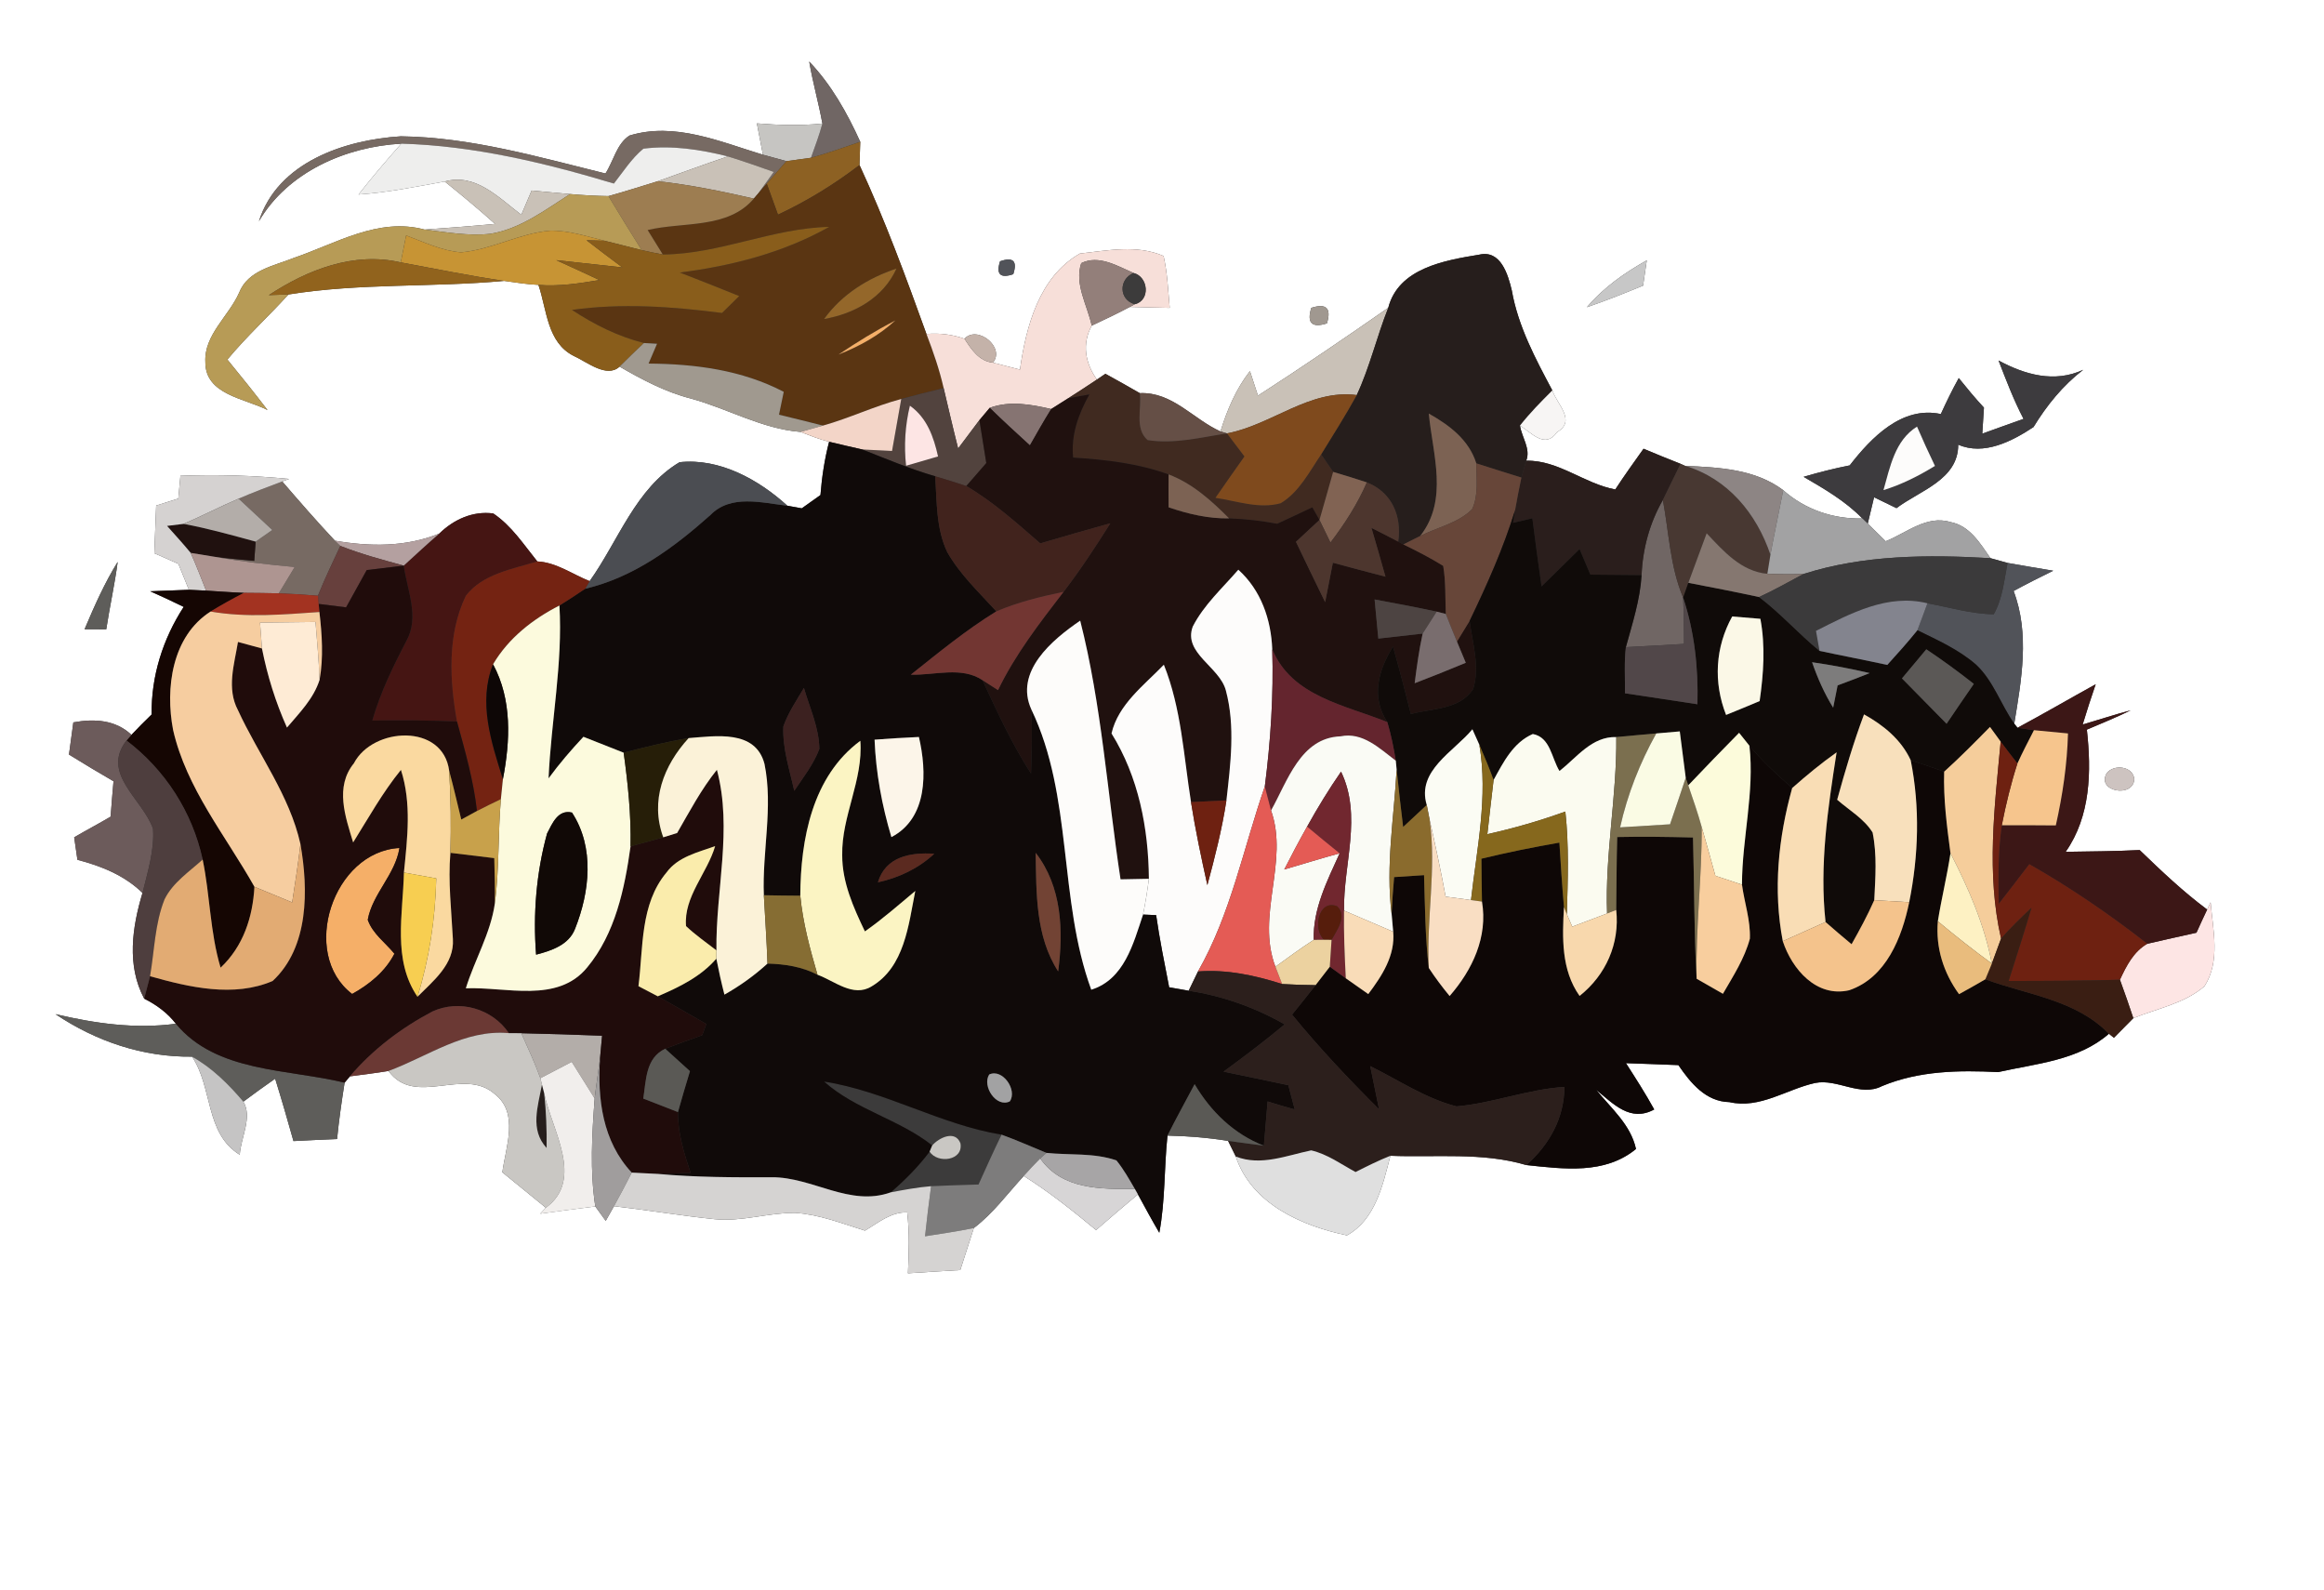 <?xml version="1.0" encoding="UTF-8" ?>
<!DOCTYPE svg PUBLIC "-//W3C//DTD SVG 1.1//EN" "http://www.w3.org/Graphics/SVG/1.1/DTD/svg11.dtd">
<svg width="250pt" height="171pt" viewBox="0 0 250 171" version="1.1" xmlns="http://www.w3.org/2000/svg">
<rect x="0" y="0" width="250" height="171" fill="#333333" stroke="none"/>
<g id="#ffffffff">
<path fill="#ffffff" opacity="1.00" d=" M 0.00 0.00 L 250.00 0.00 L 250.00 171.00 L 0.00 171.00 L 0.00 0.00 M 87.05 6.62 C 87.43 8.86 88.06 11.05 88.47 13.29 C 86.12 13.53 83.76 13.46 81.42 13.27 C 81.64 14.39 81.85 15.51 82.07 16.64 C 77.46 15.24 72.57 13.09 67.71 14.58 C 66.32 15.49 66.00 17.33 65.13 18.66 C 57.90 16.88 50.63 14.76 43.12 14.66 C 37.08 15.04 29.87 17.44 27.85 23.80 C 30.96 18.48 37.23 15.77 43.17 15.45 C 41.59 17.23 40.04 19.04 38.57 20.92 C 41.70 20.70 44.76 20.08 47.84 19.52 C 49.68 21.00 51.49 22.50 53.25 24.08 C 50.73 24.32 48.20 24.51 45.67 24.69 C 40.68 23.35 36.15 26.19 31.60 27.74 C 29.45 28.61 26.68 29.05 25.72 31.49 C 24.61 34.00 21.95 36.02 22.09 38.92 C 22.06 42.46 26.32 42.83 28.78 44.10 C 27.38 42.27 25.93 40.46 24.46 38.67 C 26.51 36.20 28.88 34.04 31.03 31.67 C 38.72 30.43 46.51 30.92 54.23 30.21 C 55.46 30.38 56.68 30.58 57.92 30.64 C 58.84 33.32 58.84 36.85 61.74 38.29 C 63.16 38.93 65.27 40.70 66.65 39.43 C 69.08 40.83 71.58 42.16 74.31 42.86 C 78.28 43.94 81.95 46.12 86.11 46.45 C 87.12 46.84 88.13 47.24 89.19 47.51 C 88.70 49.39 88.41 51.31 88.26 53.24 C 87.76 53.60 86.76 54.31 86.25 54.67 C 85.86 54.60 85.09 54.46 84.70 54.39 C 81.60 51.57 77.39 49.24 73.10 49.71 C 68.38 52.51 66.51 58.19 63.43 62.50 C 61.59 61.77 59.83 60.47 57.80 60.38 C 56.34 58.57 55.03 56.54 53.06 55.22 C 50.86 54.93 48.81 55.87 47.26 57.38 C 43.66 58.84 39.80 58.80 36.03 58.15 C 34.08 56.08 32.22 53.93 30.36 51.78 L 31.10 51.51 C 27.21 51.13 23.31 51.02 19.41 51.17 C 19.33 51.99 19.26 52.80 19.18 53.62 C 18.39 53.87 17.59 54.12 16.80 54.37 C 16.73 56.08 16.66 57.79 16.60 59.50 C 17.46 59.88 18.33 60.25 19.19 60.64 C 19.48 61.34 20.04 62.73 20.32 63.43 C 18.94 63.49 17.55 63.54 16.16 63.59 C 17.37 64.13 18.57 64.68 19.76 65.27 C 17.52 68.72 16.26 72.71 16.31 76.84 C 15.57 77.55 14.85 78.28 14.14 79.03 C 12.42 77.40 10.12 77.28 7.89 77.69 C 7.77 78.56 7.54 80.29 7.42 81.15 C 9.00 82.13 10.60 83.09 12.21 84.02 C 12.10 85.29 11.99 86.56 11.90 87.83 C 10.61 88.59 9.28 89.29 7.98 90.05 C 8.07 90.65 8.24 91.86 8.33 92.47 C 10.90 93.14 13.39 94.14 15.33 96.03 C 14.22 99.72 13.61 103.83 15.51 107.40 C 16.82 108.06 18.01 108.92 18.92 110.10 C 14.55 110.69 10.23 110.07 5.97 109.07 C 10.34 112.00 15.37 113.70 20.66 113.64 C 22.90 116.97 22.04 121.88 25.79 124.19 C 25.90 122.35 27.18 120.17 26.18 118.48 C 27.31 117.64 28.44 116.81 29.60 116.01 C 30.29 118.23 30.94 120.47 31.57 122.72 C 33.13 122.64 34.69 122.56 36.26 122.50 C 36.46 120.47 36.75 118.45 37.07 116.44 L 37.64 115.76 C 39.03 115.57 40.41 115.41 41.79 115.18 C 44.66 119.11 49.89 114.71 53.22 117.66 C 55.87 119.73 54.40 123.33 54.04 126.08 C 55.60 127.34 57.16 128.61 58.72 129.89 L 58.12 130.53 C 60.09 130.25 62.06 130.00 64.04 129.75 C 64.32 130.13 64.88 130.91 65.16 131.30 C 65.38 130.90 65.83 130.11 66.05 129.72 C 69.67 130.14 73.26 130.75 76.89 131.12 C 79.80 131.41 82.63 130.42 85.53 130.44 C 88.13 130.61 90.58 131.58 93.05 132.35 C 94.47 131.51 95.84 130.33 97.59 130.39 C 97.85 132.57 97.77 134.76 97.67 136.94 C 99.55 136.81 101.42 136.70 103.30 136.59 C 103.78 135.08 104.27 133.57 104.76 132.07 C 106.84 130.50 108.38 128.36 110.13 126.47 C 112.87 128.20 115.41 130.22 117.91 132.29 C 119.40 131.00 120.89 129.71 122.41 128.45 C 123.16 129.83 123.91 131.22 124.71 132.58 C 125.36 129.12 125.22 125.60 125.59 122.13 C 127.78 122.18 129.95 122.35 132.11 122.70 C 132.32 123.12 132.73 123.96 132.94 124.38 C 134.63 129.48 140.02 131.83 144.89 132.86 C 147.95 131.19 148.76 127.41 149.57 124.30 C 154.44 124.50 159.44 123.89 164.19 125.30 C 168.21 125.72 172.62 126.34 175.99 123.57 C 175.42 120.95 173.32 119.21 171.71 117.21 C 173.56 118.72 175.38 120.72 177.95 119.32 C 177.01 117.61 175.96 115.98 174.91 114.34 C 176.79 114.41 178.67 114.47 180.55 114.55 C 181.86 116.46 183.49 118.48 186.04 118.53 C 189.33 119.28 192.17 117.15 195.26 116.47 C 197.69 115.99 200.11 118.02 202.47 116.80 C 206.45 115.15 210.73 115.09 214.95 115.30 C 219.04 114.38 223.56 114.06 226.86 111.18 L 227.40 111.61 C 227.92 111.08 228.97 110.03 229.49 109.50 C 232.07 108.46 235.00 107.92 237.14 106.07 C 238.88 103.37 238.05 100.02 237.80 97.04 L 237.43 97.82 C 234.84 95.89 232.49 93.66 230.17 91.42 C 227.52 91.56 224.86 91.56 222.21 91.61 C 224.90 87.78 224.99 82.95 224.49 78.47 C 226.07 77.80 227.67 77.15 229.21 76.39 C 227.47 76.85 225.76 77.42 224.04 77.92 C 224.48 76.47 224.94 75.03 225.44 73.59 C 222.63 75.14 219.85 76.76 217.03 78.27 L 216.68 77.83 C 217.45 73.13 218.36 68.17 216.61 63.56 C 218.01 62.80 219.44 62.08 220.87 61.38 C 219.23 61.12 217.60 60.82 215.96 60.54 C 215.50 60.41 214.58 60.16 214.12 60.03 C 213.01 58.43 211.88 56.52 209.79 56.14 C 207.28 55.37 205.05 57.33 202.85 58.21 C 202.20 57.58 201.56 56.94 200.92 56.31 C 201.09 55.60 201.43 54.19 201.60 53.48 C 202.40 53.87 203.20 54.26 204.01 54.65 C 206.51 52.76 210.67 51.59 210.65 47.82 C 213.41 49.03 216.45 47.45 218.75 45.93 C 220.18 43.59 221.91 41.45 224.10 39.77 C 221.01 41.21 217.82 40.30 214.99 38.77 C 215.81 40.89 216.62 43.03 217.68 45.05 C 216.19 45.57 214.72 46.11 213.24 46.64 C 213.30 45.71 213.36 44.77 213.42 43.84 C 212.47 42.82 211.58 41.74 210.71 40.66 C 210.01 41.92 209.38 43.22 208.78 44.53 C 204.61 43.63 201.31 47.05 198.98 50.05 C 197.31 50.38 195.65 50.80 194.02 51.28 C 196.25 52.58 198.52 53.89 200.34 55.76 C 197.19 55.83 194.19 54.81 191.83 52.72 C 188.78 50.43 184.92 50.27 181.27 50.10 L 180.78 49.88 C 179.44 49.36 178.12 48.81 176.80 48.26 C 175.77 49.71 174.73 51.15 173.76 52.64 C 170.42 52.02 167.62 49.46 164.18 49.55 C 164.69 48.27 163.69 47.02 163.51 45.77 C 164.79 46.57 166.22 48.31 167.49 46.48 C 169.60 45.25 167.50 43.50 166.99 41.99 C 165.17 38.57 163.31 35.10 162.63 31.24 C 162.22 29.51 161.43 26.84 159.12 27.39 C 155.40 28.00 150.44 28.84 149.34 33.10 C 144.72 36.32 140.06 39.49 135.32 42.55 C 135.10 41.89 134.67 40.57 134.46 39.91 C 132.96 41.83 132.01 44.08 131.29 46.40 C 128.33 45.07 126.14 42.14 122.61 42.28 C 121.38 41.58 120.15 40.87 118.91 40.20 L 118.00 40.82 C 116.73 39.04 116.37 36.98 117.44 35.02 C 118.82 34.38 120.20 33.72 121.54 33.01 C 122.97 33.04 124.40 33.08 125.83 33.11 C 125.66 31.24 125.58 29.36 125.17 27.53 C 122.32 26.29 119.14 26.94 116.17 27.27 C 111.80 29.76 110.39 35.04 109.72 39.75 C 108.75 39.50 107.78 39.25 106.81 39.00 C 108.16 37.37 105.15 34.93 103.75 36.43 C 102.44 35.97 101.08 35.80 99.66 35.92 C 97.45 29.79 95.20 23.67 92.46 17.75 C 92.48 17.12 92.52 15.87 92.54 15.25 C 91.12 12.13 89.43 9.11 87.05 6.62 M 107.58 28.10 C 107.13 29.50 107.60 29.96 109.00 29.49 C 109.46 28.07 108.99 27.61 107.58 28.10 M 170.71 33.04 C 172.75 32.34 174.75 31.54 176.75 30.72 C 176.85 30.04 177.05 28.68 177.15 28.00 C 174.76 29.34 172.49 30.93 170.71 33.04 M 141.06 33.11 C 140.56 34.74 141.12 35.29 142.74 34.78 C 143.24 33.15 142.68 32.59 141.06 33.11 M 9.10 67.67 C 9.68 67.67 10.85 67.68 11.43 67.68 C 11.80 65.25 12.34 62.86 12.66 60.43 C 11.24 62.72 10.15 65.19 9.10 67.67 M 226.61 83.18 C 225.52 85.14 229.49 85.84 229.59 83.79 C 229.46 82.39 227.36 82.15 226.61 83.18 Z" />
</g>
<g id="#706664ff">
<path fill="#706664" opacity="1.00" d=" M 87.05 6.62 C 89.43 9.11 91.12 12.13 92.54 15.25 C 90.78 15.85 89.03 16.48 87.24 16.97 C 87.67 15.76 88.13 14.54 88.47 13.29 C 88.06 11.05 87.43 8.86 87.05 6.62 Z" />
<path fill="#706664" opacity="1.00" d=" M 178.88 53.77 C 179.54 57.29 179.65 60.93 181.06 64.27 C 181.14 65.93 181.14 67.59 181.16 69.25 C 179.07 69.39 176.98 69.48 174.90 69.60 C 175.60 67.05 176.43 64.51 176.59 61.85 C 176.71 59.01 177.46 56.24 178.88 53.77 Z" />
</g>
<g id="#c6c5c2ff">
<path fill="#c6c5c2" opacity="1.00" d=" M 81.42 13.27 C 83.76 13.46 86.12 13.53 88.47 13.29 C 88.13 14.54 87.67 15.76 87.24 16.97 C 86.58 17.06 85.26 17.24 84.60 17.33 C 83.97 17.16 82.70 16.81 82.07 16.64 C 81.85 15.51 81.64 14.39 81.42 13.27 Z" />
</g>
<g id="#776a63ff">
<path fill="#776a63" opacity="1.00" d=" M 27.85 23.80 C 29.87 17.44 37.08 15.04 43.12 14.66 C 50.63 14.76 57.90 16.88 65.13 18.66 C 66.00 17.33 66.32 15.49 67.71 14.58 C 72.57 13.09 77.46 15.24 82.07 16.64 C 82.70 16.81 83.97 17.16 84.60 17.33 C 83.90 18.14 83.19 18.95 82.48 19.75 C 82.25 20.01 81.80 20.54 81.57 20.80 C 81.98 20.22 82.82 19.07 83.24 18.49 C 81.60 17.91 79.96 17.33 78.30 16.82 C 75.34 16.08 72.26 15.60 69.21 15.99 C 67.94 17.04 67.05 18.45 66.04 19.74 C 58.59 17.51 50.98 15.67 43.17 15.45 C 37.23 15.77 30.96 18.48 27.85 23.80 Z" />
<path fill="#776a63" opacity="1.00" d=" M 25.67 53.63 C 27.21 52.96 28.79 52.37 30.36 51.78 C 32.22 53.93 34.08 56.08 36.03 58.15 L 36.61 58.71 C 35.78 60.49 34.93 62.25 34.20 64.07 C 32.80 63.95 31.40 63.86 29.99 63.81 C 30.56 62.87 31.13 61.93 31.70 60.98 C 28.81 60.72 25.93 60.39 23.08 59.88 C 24.50 60.06 25.93 60.19 27.35 60.32 C 27.39 59.80 27.47 58.77 27.50 58.25 C 27.95 57.94 28.84 57.31 29.29 57.00 C 28.08 55.88 26.88 54.75 25.67 53.63 Z" />
</g>
<g id="#8d6123ff">
<path fill="#8d6123" opacity="1.00" d=" M 87.24 16.97 C 89.03 16.48 90.78 15.85 92.54 15.25 C 92.52 15.87 92.48 17.12 92.46 17.75 C 89.73 19.84 86.80 21.63 83.69 23.09 C 83.39 22.25 82.78 20.59 82.48 19.75 C 83.19 18.95 83.90 18.14 84.60 17.33 C 85.26 17.24 86.58 17.06 87.24 16.97 Z" />
</g>
<g id="#eeeeedff">
<path fill="#eeeeed" opacity="1.00" d=" M 43.17 15.45 C 50.98 15.67 58.59 17.51 66.04 19.74 C 67.05 18.45 67.94 17.04 69.21 15.99 C 72.26 15.60 75.34 16.08 78.30 16.82 C 75.77 17.67 73.27 18.60 70.76 19.49 C 68.99 20.03 67.23 20.60 65.45 21.09 C 64.07 21.07 62.69 20.99 61.32 20.87 C 59.94 20.76 58.57 20.61 57.19 20.49 C 56.82 21.36 56.45 22.23 56.08 23.10 C 53.66 21.28 51.18 18.59 47.84 19.52 C 44.76 20.08 41.70 20.70 38.57 20.92 C 40.04 19.04 41.59 17.23 43.17 15.45 Z" />
</g>
<g id="#c9c1b7ff">
<path fill="#c9c1b7" opacity="1.00" d=" M 78.30 16.82 C 79.96 17.33 81.60 17.91 83.24 18.49 C 82.82 19.07 81.98 20.22 81.57 20.80 L 81.09 21.36 C 77.68 20.58 74.25 19.87 70.76 19.49 C 73.27 18.60 75.77 17.67 78.30 16.82 Z" />
<path fill="#c9c1b7" opacity="1.00" d=" M 47.84 19.52 C 51.18 18.59 53.66 21.28 56.08 23.10 C 56.45 22.23 56.82 21.36 57.19 20.49 C 58.57 20.61 59.94 20.76 61.32 20.87 C 58.65 22.58 55.99 24.60 52.79 25.14 C 50.41 25.41 48.03 24.97 45.67 24.69 C 48.20 24.51 50.73 24.32 53.25 24.08 C 51.49 22.50 49.68 21.00 47.84 19.52 Z" />
<path fill="#c9c1b7" opacity="1.00" d=" M 135.32 42.55 C 140.06 39.49 144.72 36.32 149.34 33.10 C 148.11 36.19 147.36 39.46 145.95 42.49 C 140.88 41.82 136.81 45.70 131.99 46.61 L 131.29 46.40 C 132.01 44.08 132.96 41.83 134.46 39.91 C 134.67 40.57 135.10 41.89 135.32 42.55 Z" />
</g>
<g id="#5a3512ff">
<path fill="#5a3512" opacity="1.00" d=" M 83.69 23.09 C 86.80 21.63 89.73 19.84 92.46 17.75 C 95.20 23.67 97.45 29.79 99.66 35.92 C 100.39 37.82 101.06 39.75 101.51 41.74 C 99.99 42.12 98.46 42.49 96.95 42.91 C 94.08 43.67 91.39 44.97 88.53 45.77 C 86.95 45.37 85.38 44.98 83.80 44.60 C 83.96 43.78 84.14 42.96 84.31 42.14 C 79.81 39.79 74.79 39.14 69.77 39.10 C 70.07 38.39 70.38 37.68 70.68 36.97 C 70.33 36.95 69.62 36.91 69.27 36.89 C 66.49 36.19 63.91 34.90 61.53 33.33 C 66.90 32.58 72.32 32.97 77.67 33.66 C 78.14 33.20 79.06 32.29 79.52 31.84 C 77.40 30.98 75.27 30.13 73.13 29.31 C 78.72 28.60 84.26 27.18 89.20 24.40 C 83.09 24.53 77.42 27.33 71.30 27.37 C 70.90 26.72 70.08 25.40 69.67 24.74 C 73.48 23.83 78.30 24.65 81.09 21.36 L 81.57 20.80 C 81.80 20.54 82.25 20.01 82.48 19.75 C 82.78 20.59 83.39 22.25 83.69 23.09 M 88.65 34.31 C 91.94 33.73 95.01 32.03 96.44 28.88 C 93.37 29.91 90.56 31.65 88.65 34.31 M 90.20 38.13 C 92.43 37.26 94.55 36.09 96.32 34.46 C 94.21 35.55 92.18 36.80 90.20 38.13 Z" />
</g>
<g id="#9d7d51ff">
<path fill="#9d7d51" opacity="1.00" d=" M 65.45 21.09 C 67.23 20.60 68.99 20.03 70.76 19.49 C 74.25 19.87 77.68 20.58 81.09 21.36 C 78.30 24.65 73.48 23.83 69.67 24.74 C 70.08 25.40 70.90 26.72 71.30 27.37 C 70.54 27.23 69.78 27.07 69.03 26.90 C 67.82 24.97 66.62 23.04 65.45 21.09 Z" />
</g>
<g id="#b79b56ff">
<path fill="#b79b56" opacity="1.00" d=" M 52.79 25.14 C 55.99 24.60 58.65 22.58 61.32 20.87 C 62.69 20.99 64.07 21.07 65.45 21.09 C 66.62 23.04 67.82 24.97 69.03 26.90 C 67.69 26.57 66.36 26.21 65.02 25.89 C 63.09 25.42 61.16 24.76 59.15 24.81 C 55.86 25.10 52.89 26.84 49.61 27.14 C 47.53 26.98 45.62 26.03 43.69 25.32 C 43.50 26.28 43.30 27.25 43.11 28.22 C 38.07 27.05 33.09 29.00 28.92 31.74 C 29.45 31.73 30.51 31.69 31.03 31.67 C 28.88 34.04 26.51 36.20 24.46 38.67 C 25.93 40.46 27.38 42.27 28.78 44.10 C 26.32 42.83 22.06 42.46 22.09 38.92 C 21.95 36.02 24.61 34.00 25.72 31.49 C 26.68 29.05 29.45 28.61 31.60 27.74 C 36.15 26.19 40.68 23.35 45.67 24.69 C 48.03 24.97 50.41 25.41 52.79 25.14 Z" />
</g>
<g id="#c79434ff">
<path fill="#c79434" opacity="1.00" d=" M 59.15 24.81 C 61.16 24.76 63.09 25.42 65.02 25.89 C 64.54 25.88 63.58 25.86 63.10 25.84 C 64.37 26.83 65.66 27.80 66.95 28.76 C 64.58 28.50 62.21 28.24 59.84 27.98 C 61.39 28.68 62.94 29.40 64.48 30.12 C 62.32 30.48 60.12 30.82 57.92 30.64 C 56.68 30.58 55.46 30.38 54.23 30.21 C 50.50 29.67 46.82 28.90 43.11 28.22 C 43.30 27.25 43.50 26.28 43.69 25.32 C 45.62 26.03 47.53 26.98 49.61 27.14 C 52.89 26.84 55.86 25.10 59.15 24.81 Z" />
</g>
<g id="#895d1bff">
<path fill="#895d1b" opacity="1.00" d=" M 71.30 27.37 C 77.42 27.33 83.09 24.53 89.20 24.40 C 84.26 27.18 78.72 28.60 73.13 29.31 C 75.27 30.13 77.40 30.98 79.52 31.84 C 79.06 32.29 78.14 33.20 77.67 33.66 C 72.32 32.97 66.90 32.58 61.53 33.33 C 63.91 34.90 66.49 36.19 69.27 36.89 C 68.38 37.72 67.52 38.58 66.65 39.43 C 65.27 40.70 63.16 38.93 61.74 38.29 C 58.84 36.85 58.84 33.32 57.92 30.64 C 60.12 30.82 62.32 30.48 64.48 30.12 C 62.94 29.40 61.39 28.68 59.84 27.98 C 62.21 28.24 64.58 28.50 66.95 28.76 C 65.66 27.80 64.37 26.83 63.10 25.84 C 63.58 25.86 64.54 25.88 65.02 25.89 C 66.36 26.21 67.69 26.57 69.03 26.90 C 69.78 27.07 70.54 27.23 71.30 27.37 Z" />
</g>
<g id="#91631dff">
<path fill="#91631d" opacity="1.00" d=" M 28.92 31.74 C 33.09 29.00 38.07 27.05 43.11 28.22 C 46.82 28.90 50.50 29.67 54.23 30.21 C 46.51 30.92 38.72 30.43 31.03 31.67 C 30.51 31.69 29.45 31.73 28.92 31.74 Z" />
</g>
<g id="#f7dfd9ff">
<path fill="#f7dfd9" opacity="1.00" d=" M 109.72 39.75 C 110.39 35.04 111.80 29.76 116.17 27.27 C 119.14 26.94 122.32 26.29 125.17 27.53 C 125.58 29.36 125.66 31.24 125.83 33.11 C 124.40 33.08 122.97 33.04 121.54 33.01 L 122.07 32.72 C 123.79 32.31 123.53 29.75 121.94 29.36 C 120.20 28.61 118.20 27.37 116.31 28.30 C 115.56 30.57 116.97 32.82 117.44 35.02 C 116.37 36.98 116.73 39.04 118.00 40.82 C 116.99 41.50 115.96 42.16 114.93 42.82 C 114.47 43.11 113.54 43.70 113.08 43.99 C 110.91 43.49 108.63 43.07 106.47 43.86 C 106.19 44.19 105.64 44.85 105.36 45.18 C 104.59 46.19 103.83 47.22 103.07 48.23 C 102.52 46.07 102.02 43.90 101.51 41.74 C 101.06 39.75 100.39 37.82 99.66 35.92 C 101.08 35.80 102.44 35.97 103.75 36.43 C 104.48 37.56 105.33 38.86 106.81 39.00 C 107.78 39.25 108.75 39.50 109.72 39.75 Z" />
</g>
<g id="#515359ff">
<path fill="#515359" opacity="1.00" d=" M 107.58 28.10 C 108.99 27.61 109.46 28.07 109.00 29.49 C 107.60 29.96 107.13 29.50 107.58 28.10 Z" />
<path fill="#515359" opacity="1.00" d=" M 215.96 60.54 C 217.60 60.82 219.23 61.12 220.87 61.38 C 219.44 62.08 218.01 62.80 216.61 63.56 C 218.36 68.17 217.45 73.13 216.68 77.83 C 215.23 75.77 214.44 73.23 212.57 71.48 C 210.71 69.86 208.44 68.85 206.26 67.78 C 206.63 66.82 206.99 65.85 207.34 64.88 C 209.70 65.31 212.05 66.03 214.47 66.06 C 215.43 64.38 215.59 62.40 215.96 60.54 Z" />
</g>
<g id="#937f7aff">
<path fill="#937f7a" opacity="1.00" d=" M 116.31 28.30 C 118.20 27.37 120.20 28.61 121.94 29.36 C 120.33 30.03 120.35 32.23 122.07 32.72 L 121.54 33.01 C 120.20 33.72 118.82 34.38 117.44 35.02 C 116.97 32.82 115.56 30.57 116.31 28.30 Z" />
</g>
<g id="#261e1cff">
<path fill="#261e1c" opacity="1.00" d=" M 149.34 33.10 C 150.44 28.84 155.40 28.00 159.12 27.39 C 161.43 26.84 162.22 29.51 162.63 31.24 C 163.31 35.10 165.17 38.57 166.99 41.99 C 165.77 43.20 164.57 44.42 163.51 45.77 C 163.69 47.02 164.69 48.27 164.18 49.55 C 164.05 50.00 163.79 50.91 163.66 51.36 C 162.04 50.86 160.42 50.35 158.81 49.83 C 158.02 47.30 155.91 45.72 153.70 44.48 C 154.12 48.88 155.84 53.73 152.78 57.64 C 152.33 57.86 151.42 58.32 150.96 58.55 L 150.41 58.25 C 150.81 55.49 149.73 52.94 147.04 51.88 C 145.83 51.48 144.62 51.11 143.41 50.75 C 143.09 50.28 142.45 49.34 142.12 48.87 C 143.42 46.76 144.75 44.66 145.95 42.49 C 147.36 39.46 148.11 36.19 149.34 33.10 Z" />
<path fill="#261e1c" opacity="1.00" d=" M 58.80 123.46 C 56.98 121.49 57.87 118.99 58.30 116.64 L 58.54 117.57 C 58.75 119.53 58.83 121.49 58.80 123.46 Z" />
</g>
<g id="#c7c7c7ff">
<path fill="#c7c7c7" opacity="1.00" d=" M 170.71 33.04 C 172.49 30.93 174.76 29.34 177.15 28.00 C 177.05 28.68 176.85 30.04 176.75 30.72 C 174.75 31.54 172.75 32.34 170.71 33.04 Z" />
</g>
<g id="#94672aff">
<path fill="#94672a" opacity="1.00" d=" M 88.65 34.31 C 90.56 31.65 93.37 29.91 96.44 28.88 C 95.01 32.03 91.94 33.73 88.65 34.31 Z" />
</g>
<g id="#3c3b3bff">
<path fill="#3c3b3b" opacity="1.00" d=" M 122.07 32.72 C 120.35 32.23 120.33 30.03 121.94 29.36 C 123.53 29.75 123.79 32.31 122.07 32.72 Z" />
<path fill="#3c3b3b" opacity="1.00" d=" M 88.65 116.32 C 95.26 117.35 101.12 120.94 107.74 122.03 C 106.88 123.80 106.07 125.60 105.26 127.39 C 103.56 127.44 101.86 127.49 100.16 127.57 C 98.70 127.69 97.26 127.96 95.83 128.23 C 97.36 126.91 98.79 125.47 100.00 123.86 C 100.87 125.18 103.65 124.83 103.32 122.96 C 102.76 121.49 100.99 122.36 100.28 123.19 C 96.71 120.36 92.06 119.36 88.65 116.32 Z" />
</g>
<g id="#a09890ff">
<path fill="#a09890" opacity="1.00" d=" M 141.06 33.11 C 142.68 32.59 143.24 33.15 142.74 34.78 C 141.12 35.29 140.56 34.74 141.06 33.11 Z" />
</g>
<g id="#f5af68ff">
<path fill="#f5af68" opacity="1.00" d=" M 90.20 38.13 C 92.18 36.80 94.21 35.55 96.32 34.46 C 94.55 36.09 92.43 37.26 90.20 38.13 Z" />
<path fill="#f5af68" opacity="1.00" d=" M 37.88 106.90 C 32.20 102.56 35.84 91.57 42.97 91.20 C 42.52 94.07 40.07 96.11 39.56 98.92 C 40.08 100.42 41.46 101.38 42.43 102.57 C 41.43 104.50 39.75 105.86 37.88 106.90 Z" />
</g>
<g id="#c4b2a9ff">
<path fill="#c4b2a9" opacity="1.00" d=" M 103.75 36.43 C 105.15 34.93 108.16 37.37 106.81 39.00 C 105.33 38.86 104.48 37.56 103.75 36.43 Z" />
</g>
<g id="#a0998fff">
<path fill="#a0998f" opacity="1.00" d=" M 66.65 39.43 C 67.52 38.58 68.38 37.72 69.27 36.89 C 69.62 36.91 70.33 36.95 70.68 36.97 C 70.38 37.68 70.07 38.39 69.77 39.10 C 74.79 39.14 79.81 39.79 84.31 42.14 C 84.14 42.96 83.96 43.78 83.80 44.60 C 85.38 44.98 86.95 45.37 88.53 45.77 C 87.92 45.94 86.71 46.28 86.11 46.45 C 81.95 46.12 78.28 43.94 74.31 42.86 C 71.58 42.16 69.08 40.83 66.65 39.43 Z" />
</g>
<g id="#3d3b3eff">
<path fill="#3d3b3e" opacity="1.00" d=" M 214.99 38.77 C 217.82 40.30 221.01 41.21 224.10 39.77 C 221.91 41.45 220.18 43.59 218.75 45.93 C 216.45 47.45 213.41 49.03 210.65 47.82 C 210.67 51.59 206.51 52.76 204.01 54.65 C 203.20 54.26 202.40 53.87 201.60 53.48 C 201.43 54.19 201.09 55.60 200.92 56.31 L 200.34 55.76 C 198.52 53.89 196.25 52.58 194.02 51.28 C 195.65 50.80 197.31 50.38 198.98 50.05 C 201.31 47.05 204.61 43.63 208.78 44.53 C 209.38 43.22 210.01 41.92 210.71 40.66 C 211.58 41.74 212.47 42.82 213.42 43.84 C 213.36 44.77 213.30 45.71 213.24 46.64 C 214.72 46.11 216.19 45.57 217.68 45.05 C 216.62 43.03 215.81 40.89 214.99 38.77 M 202.61 52.71 C 204.57 52.11 206.40 51.18 208.15 50.11 C 207.48 48.71 206.83 47.30 206.22 45.88 C 203.84 47.36 203.32 50.22 202.61 52.71 Z" />
</g>
<g id="#402a20ff">
<path fill="#402a20" opacity="1.00" d=" M 114.93 42.82 C 115.96 42.16 116.99 41.50 118.00 40.82 L 118.91 40.20 C 120.15 40.87 121.38 41.58 122.61 42.28 C 122.84 43.93 122.02 46.07 123.45 47.33 C 126.31 47.78 129.17 47.04 131.99 46.61 C 132.62 47.44 133.24 48.26 133.87 49.09 C 132.82 50.57 131.78 52.05 130.75 53.54 C 133.05 53.88 135.45 54.77 137.77 54.12 C 139.76 52.92 140.85 50.74 142.12 48.87 C 142.45 49.34 143.09 50.28 143.41 50.75 C 142.92 52.47 142.44 54.20 141.94 55.92 C 141.75 55.58 141.36 54.90 141.17 54.56 C 139.91 55.16 138.66 55.75 137.39 56.33 C 135.69 56.01 133.96 55.81 132.22 55.75 C 130.32 53.84 128.27 51.99 125.71 51.02 C 122.42 49.83 118.92 49.43 115.44 49.21 C 115.19 46.79 116.02 44.50 117.19 42.42 C 116.62 42.52 115.50 42.72 114.93 42.82 Z" />
</g>
<g id="#7f4a1dff">
<path fill="#7f4a1d" opacity="1.00" d=" M 131.99 46.61 C 136.81 45.70 140.88 41.82 145.95 42.49 C 144.75 44.66 143.42 46.76 142.12 48.87 C 140.85 50.74 139.76 52.92 137.77 54.12 C 135.45 54.77 133.05 53.88 130.75 53.54 C 131.78 52.05 132.82 50.57 133.87 49.09 C 133.24 48.26 132.62 47.44 131.99 46.61 Z" />
</g>
<g id="#52433eff">
<path fill="#52433e" opacity="1.00" d=" M 96.95 42.91 C 98.46 42.49 99.99 42.12 101.51 41.74 C 102.02 43.90 102.52 46.07 103.07 48.23 C 103.83 47.22 104.59 46.19 105.36 45.18 C 105.61 46.72 105.86 48.26 106.10 49.80 C 105.39 50.62 104.67 51.45 103.95 52.27 C 102.84 51.90 101.72 51.55 100.60 51.22 C 97.92 50.44 95.35 49.36 92.76 48.34 C 93.56 48.38 95.16 48.46 95.96 48.50 C 96.29 46.63 96.62 44.77 96.95 42.91 M 97.88 43.63 C 97.37 45.75 97.23 47.93 97.47 50.09 C 98.33 49.84 100.05 49.34 100.91 49.09 C 100.44 46.99 99.72 44.93 97.88 43.63 Z" />
</g>
<g id="#867472ff">
<path fill="#867472" opacity="1.00" d=" M 106.47 43.86 C 108.63 43.07 110.91 43.49 113.08 43.99 C 112.28 45.27 111.54 46.59 110.79 47.90 C 109.33 46.57 107.88 45.24 106.47 43.86 Z" />
</g>
<g id="#f3d5c8ff">
<path fill="#f3d5c8" opacity="1.00" d=" M 88.53 45.77 C 91.39 44.97 94.08 43.67 96.95 42.91 C 96.62 44.77 96.29 46.63 95.96 48.50 C 95.16 48.46 93.56 48.38 92.76 48.34 C 91.57 48.07 90.38 47.80 89.19 47.51 C 88.13 47.24 87.12 46.84 86.11 46.45 C 86.71 46.28 87.92 45.94 88.53 45.77 Z" />
</g>
<g id="#20110fff">
<path fill="#20110f" opacity="1.00" d=" M 113.08 43.99 C 113.54 43.70 114.47 43.11 114.93 42.82 C 115.50 42.72 116.62 42.52 117.19 42.42 C 116.02 44.50 115.19 46.79 115.44 49.21 C 118.92 49.43 122.42 49.83 125.71 51.02 C 125.70 52.20 125.70 53.38 125.71 54.56 C 127.81 55.28 129.99 55.79 132.22 55.75 C 133.96 55.81 135.69 56.01 137.39 56.33 C 138.66 55.75 139.91 55.16 141.17 54.56 C 141.36 54.90 141.75 55.58 141.94 55.92 C 141.09 56.70 140.25 57.48 139.41 58.27 C 140.45 60.44 141.49 62.60 142.55 64.76 C 142.83 63.35 143.10 61.93 143.38 60.52 C 145.27 61.02 147.15 61.54 149.04 62.02 C 148.55 60.26 148.04 58.51 147.53 56.77 C 148.49 57.25 149.45 57.75 150.41 58.25 L 150.96 58.55 C 152.42 59.26 153.87 60.00 155.25 60.86 C 155.54 62.56 155.46 64.31 155.53 66.03 L 154.55 65.78 C 152.33 65.30 150.10 64.89 147.87 64.47 C 148.01 65.87 148.14 67.28 148.27 68.68 C 149.86 68.50 151.45 68.32 153.04 68.14 C 152.65 69.90 152.41 71.69 152.18 73.48 C 154.02 72.78 155.85 72.04 157.68 71.28 C 157.44 70.71 156.97 69.57 156.73 69.00 C 157.07 68.44 157.75 67.33 158.09 66.78 C 158.40 69.18 159.22 71.72 158.47 74.10 C 157.05 76.32 154.05 76.18 151.77 76.79 C 151.16 74.36 150.53 71.94 149.85 69.54 C 148.26 72.08 147.46 74.98 149.24 77.66 C 144.71 75.82 138.96 74.92 136.86 69.82 C 136.73 66.60 135.65 63.47 133.21 61.27 C 131.51 63.24 129.51 65.04 128.31 67.38 C 127.24 70.25 131.20 71.70 131.87 74.26 C 132.90 78.10 132.37 82.18 131.93 86.08 C 130.66 86.14 129.39 86.20 128.12 86.26 C 127.33 81.31 127.09 76.20 125.20 71.49 C 123.08 73.69 120.29 75.75 119.57 78.88 C 122.48 83.56 123.54 89.05 123.59 94.51 C 122.83 94.52 121.31 94.55 120.54 94.57 C 119.12 85.29 118.52 75.85 116.20 66.75 C 113.18 68.81 109.09 72.23 110.95 76.31 C 111.05 78.60 110.98 80.90 110.91 83.19 C 108.86 80.02 107.28 76.57 105.69 73.15 C 106.25 73.50 106.81 73.86 107.36 74.22 C 109.21 70.38 111.83 67.01 114.41 63.65 C 116.22 61.29 117.85 58.80 119.44 56.28 C 116.92 56.98 114.41 57.70 111.90 58.44 C 109.37 56.24 106.85 53.98 103.95 52.27 C 104.67 51.45 105.39 50.62 106.10 49.80 C 105.86 48.26 105.61 46.72 105.36 45.18 C 105.64 44.85 106.19 44.19 106.47 43.86 C 107.88 45.24 109.33 46.57 110.79 47.90 C 111.54 46.59 112.28 45.27 113.08 43.99 Z" />
<path fill="#20110f" opacity="1.00" d=" M 17.97 56.56 C 18.42 56.50 19.31 56.39 19.75 56.34 C 22.37 56.83 24.94 57.55 27.50 58.25 C 27.47 58.77 27.39 59.80 27.35 60.32 C 25.93 60.19 24.50 60.06 23.08 59.88 C 22.43 59.77 21.15 59.56 20.51 59.46 C 19.69 58.46 18.82 57.52 17.97 56.56 Z" />
</g>
<g id="#654f46ff">
<path fill="#654f46" opacity="1.00" d=" M 122.61 42.28 C 126.14 42.14 128.33 45.07 131.29 46.40 L 131.99 46.61 C 129.17 47.04 126.31 47.78 123.45 47.33 C 122.02 46.07 122.84 43.93 122.61 42.28 Z" />
</g>
<g id="#f7f5f4ff">
<path fill="#f7f5f4" opacity="1.00" d=" M 163.51 45.77 C 164.57 44.42 165.77 43.20 166.99 41.99 C 167.50 43.50 169.60 45.25 167.49 46.48 C 166.22 48.31 164.79 46.57 163.51 45.77 Z" />
</g>
<g id="#fde5e4ff">
<path fill="#fde5e4" opacity="1.00" d=" M 97.88 43.63 C 99.72 44.93 100.44 46.99 100.91 49.09 C 100.05 49.34 98.33 49.84 97.47 50.09 C 97.23 47.93 97.37 45.75 97.88 43.63 Z" />
<path fill="#fde5e4" opacity="1.00" d=" M 237.43 97.82 L 237.80 97.04 C 238.05 100.02 238.88 103.37 237.14 106.07 C 235.00 107.92 232.07 108.46 229.49 109.50 C 229.03 108.12 228.55 106.74 228.05 105.37 C 228.74 103.88 229.51 102.35 230.99 101.50 C 232.75 101.09 234.51 100.70 236.28 100.31 C 236.65 99.48 237.04 98.65 237.43 97.82 Z" />
</g>
<g id="#7c6253ff">
<path fill="#7c6253" opacity="1.00" d=" M 153.70 44.48 C 155.91 45.72 158.02 47.30 158.81 49.83 C 158.81 51.46 159.08 53.23 158.36 54.76 C 156.86 56.26 154.64 56.70 152.78 57.64 C 155.84 53.73 154.12 48.88 153.70 44.48 Z" />
<path fill="#7c6253" opacity="1.00" d=" M 125.71 51.02 C 128.27 51.99 130.32 53.84 132.22 55.75 C 129.99 55.79 127.81 55.28 125.71 54.56 C 125.70 53.38 125.70 52.20 125.71 51.02 Z" />
</g>
<g id="#fdfcfbff">
<path fill="#fdfcfb" opacity="1.00" d=" M 202.61 52.71 C 203.32 50.22 203.84 47.36 206.22 45.88 C 206.83 47.30 207.48 48.71 208.15 50.11 C 206.40 51.18 204.57 52.11 202.61 52.71 Z" />
<path fill="#fdfcfb" opacity="1.00" d=" M 128.31 67.38 C 129.51 65.04 131.51 63.24 133.21 61.27 C 135.65 63.47 136.73 66.60 136.86 69.82 C 137.01 74.75 136.69 79.69 136.06 84.58 C 133.74 91.25 132.41 98.29 128.87 104.48 C 128.62 105.00 128.12 106.03 127.87 106.55 C 127.35 106.46 126.30 106.27 125.77 106.18 C 125.27 103.60 124.74 101.02 124.37 98.42 C 124.02 98.40 123.32 98.37 122.96 98.36 C 123.22 97.08 123.43 95.80 123.59 94.51 C 123.54 89.05 122.48 83.56 119.57 78.88 C 120.29 75.75 123.08 73.69 125.20 71.49 C 127.09 76.20 127.33 81.31 128.12 86.26 C 128.59 89.25 129.22 92.22 129.88 95.19 C 130.69 92.18 131.46 89.16 131.93 86.08 C 132.37 82.18 132.90 78.10 131.87 74.26 C 131.20 71.70 127.24 70.25 128.31 67.38 Z" />
</g>
<g id="#100a09ff">
<path fill="#100a09" opacity="1.00" d=" M 89.19 47.51 C 90.38 47.80 91.57 48.07 92.76 48.34 C 95.35 49.36 97.92 50.44 100.60 51.22 C 100.79 53.95 100.69 56.85 101.90 59.38 C 103.27 61.79 105.32 63.71 107.18 65.75 C 103.93 67.75 100.97 70.18 97.98 72.56 C 100.52 72.64 103.43 71.64 105.69 73.15 C 107.28 76.57 108.86 80.02 110.91 83.19 C 110.98 80.90 111.05 78.60 110.95 76.31 C 115.45 85.70 113.83 96.71 117.39 106.44 C 120.94 105.33 121.91 101.50 122.96 98.36 C 123.32 98.37 124.02 98.40 124.37 98.42 C 124.74 101.02 125.27 103.60 125.77 106.18 C 126.30 106.27 127.35 106.46 127.87 106.55 C 131.51 107.10 135.01 108.35 138.20 110.17 C 136.07 111.94 133.86 113.62 131.62 115.25 C 133.94 115.72 136.27 116.22 138.59 116.71 C 138.82 117.58 139.05 118.45 139.28 119.32 C 138.30 119.05 137.33 118.77 136.36 118.46 C 136.23 120.05 136.10 121.63 135.96 123.22 C 132.73 121.96 130.24 119.54 128.51 116.60 C 127.54 118.44 126.52 120.26 125.59 122.13 C 125.22 125.60 125.36 129.12 124.71 132.58 C 123.91 131.22 123.16 129.83 122.41 128.45 L 122.08 127.87 C 121.47 126.82 120.87 125.75 120.10 124.80 C 117.69 123.96 115.07 124.25 112.57 123.99 C 110.96 123.33 109.37 122.62 107.74 122.03 C 101.12 120.94 95.26 117.35 88.65 116.32 C 92.06 119.36 96.71 120.36 100.28 123.19 L 100.00 123.86 C 98.79 125.47 97.36 126.91 95.83 128.23 C 91.42 129.82 87.41 126.59 83.04 126.61 C 78.94 126.63 74.83 126.62 70.74 126.25 C 71.92 126.23 73.10 126.19 74.29 126.14 C 73.58 124.02 72.91 121.86 72.93 119.60 C 73.34 118.12 73.78 116.66 74.22 115.20 C 73.34 114.39 72.45 113.59 71.56 112.79 C 72.88 112.28 74.21 111.81 75.54 111.33 C 75.65 111.03 75.87 110.43 75.98 110.13 C 74.24 109.13 72.51 108.12 70.76 107.15 C 73.07 106.16 75.39 105.04 77.06 103.10 C 77.31 104.39 77.60 105.69 77.93 106.97 C 79.59 106.03 81.15 104.92 82.56 103.63 C 84.41 103.68 86.28 103.96 87.94 104.83 C 89.77 105.49 91.77 107.30 93.75 106.09 C 97.31 103.99 97.73 99.48 98.46 95.82 C 96.68 97.31 94.94 98.84 93.04 100.17 C 91.81 97.60 90.59 94.89 90.60 91.97 C 90.52 87.76 92.87 83.91 92.55 79.67 C 87.37 83.49 86.12 90.29 86.09 96.33 C 84.78 96.32 83.48 96.31 82.17 96.28 C 81.98 91.58 83.19 86.82 82.24 82.16 C 81.27 78.44 76.99 79.16 74.08 79.38 C 71.72 79.77 69.40 80.35 67.09 80.95 C 65.64 80.38 64.20 79.80 62.76 79.24 C 61.43 80.66 60.16 82.14 59.01 83.71 C 59.29 77.50 60.55 71.33 60.18 65.12 C 61.12 64.54 62.04 63.94 62.95 63.32 C 68.18 62.09 72.48 58.90 76.41 55.40 C 78.62 53.13 81.93 54.08 84.70 54.39 C 85.09 54.46 85.86 54.60 86.25 54.67 C 86.76 54.31 87.76 53.60 88.26 53.24 C 88.41 51.31 88.70 49.39 89.19 47.51 M 84.27 78.12 C 84.16 80.48 84.94 82.77 85.44 85.05 C 86.41 83.60 87.51 82.20 88.14 80.55 C 88.11 78.27 87.11 76.15 86.48 73.99 C 85.68 75.33 84.80 76.64 84.27 78.12 M 94.08 79.55 C 94.22 83.10 94.87 86.63 95.89 90.03 C 99.82 87.98 99.72 83.00 98.85 79.26 C 97.26 79.33 95.67 79.43 94.08 79.55 M 94.44 94.89 C 96.70 94.40 98.80 93.40 100.50 91.82 C 97.95 91.65 95.27 92.12 94.44 94.89 M 111.41 91.72 C 111.49 96.05 111.38 100.69 113.83 104.47 C 114.41 100.10 114.23 95.34 111.41 91.72 M 106.41 115.56 C 105.62 116.81 107.17 119.17 108.63 118.45 C 109.47 117.22 107.84 114.88 106.41 115.56 Z" />
</g>
<g id="#2a1e1cff">
<path fill="#2a1e1c" opacity="1.00" d=" M 173.76 52.64 C 174.73 51.15 175.77 49.71 176.80 48.26 C 178.12 48.81 179.44 49.36 180.78 49.88 C 180.15 51.18 179.52 52.48 178.88 53.77 C 177.46 56.24 176.71 59.01 176.59 61.85 C 174.75 61.83 172.91 61.82 171.08 61.80 C 170.69 60.89 170.31 59.97 169.92 59.05 C 168.56 60.39 167.19 61.73 165.83 63.07 C 165.48 60.63 165.15 58.19 164.84 55.74 C 164.14 55.90 163.45 56.07 162.76 56.23 C 162.81 55.89 162.93 55.21 162.98 54.87 C 163.19 53.69 163.42 52.53 163.66 51.36 C 163.79 50.91 164.05 50.00 164.18 49.55 C 167.62 49.46 170.42 52.02 173.76 52.64 Z" />
</g>
<g id="#4b4d52ff">
<path fill="#4b4d52" opacity="1.00" d=" M 63.43 62.50 C 66.51 58.19 68.38 52.51 73.10 49.71 C 77.39 49.24 81.60 51.57 84.70 54.39 C 81.93 54.08 78.62 53.13 76.41 55.40 C 72.48 58.90 68.18 62.09 62.95 63.32 L 63.43 62.50 Z" />
</g>
<g id="#674639ff">
<path fill="#674639" opacity="1.00" d=" M 158.36 54.76 C 159.08 53.23 158.81 51.46 158.81 49.83 C 160.42 50.35 162.04 50.86 163.66 51.36 C 163.42 52.53 163.19 53.69 162.98 54.87 C 161.72 58.97 159.95 62.92 158.09 66.78 C 157.75 67.33 157.07 68.44 156.73 69.00 C 156.32 68.01 155.91 67.02 155.53 66.03 C 155.46 64.31 155.54 62.56 155.25 60.86 C 153.87 60.00 152.42 59.26 150.96 58.55 C 151.42 58.32 152.33 57.86 152.78 57.64 C 154.64 56.70 156.86 56.26 158.36 54.76 Z" />
</g>
<g id="#483832ff">
<path fill="#483832" opacity="1.00" d=" M 180.78 49.88 L 181.27 50.10 C 185.85 51.46 188.96 55.23 190.45 59.66 C 190.37 60.17 190.20 61.20 190.12 61.71 C 187.30 61.45 185.40 59.27 183.59 57.35 C 182.94 59.13 182.27 60.90 181.62 62.68 C 181.48 63.08 181.20 63.88 181.06 64.27 C 179.65 60.93 179.54 57.29 178.88 53.77 C 179.52 52.48 180.15 51.18 180.78 49.88 Z" />
</g>
<g id="#8d8584ff">
<path fill="#8d8584" opacity="1.00" d=" M 181.27 50.10 C 184.92 50.27 188.78 50.43 191.83 52.72 C 191.38 55.03 190.88 57.34 190.45 59.66 C 188.96 55.23 185.85 51.46 181.27 50.10 Z" />
</g>
<g id="#d5d2d1ff">
<path fill="#d5d2d1" opacity="1.00" d=" M 19.41 51.17 C 23.31 51.02 27.21 51.13 31.10 51.51 L 30.36 51.78 C 28.79 52.37 27.21 52.96 25.67 53.63 C 23.67 54.48 21.75 55.49 19.75 56.34 C 19.31 56.39 18.42 56.50 17.97 56.56 C 18.82 57.52 19.69 58.46 20.51 59.46 C 21.11 60.79 21.63 62.16 22.17 63.52 C 21.71 63.50 20.79 63.45 20.32 63.43 C 20.04 62.73 19.48 61.34 19.19 60.64 C 18.33 60.25 17.46 59.88 16.60 59.50 C 16.66 57.79 16.73 56.08 16.80 54.37 C 17.59 54.12 18.39 53.87 19.18 53.62 C 19.26 52.80 19.33 51.99 19.41 51.17 Z" />
</g>
<g id="#41231dff">
<path fill="#41231d" opacity="1.00" d=" M 100.60 51.22 C 101.72 51.55 102.84 51.90 103.95 52.27 C 106.85 53.98 109.37 56.24 111.90 58.44 C 114.41 57.70 116.92 56.98 119.44 56.28 C 117.85 58.80 116.22 61.29 114.41 63.65 C 111.95 64.16 109.49 64.76 107.18 65.75 C 105.32 63.71 103.27 61.79 101.90 59.38 C 100.69 56.85 100.79 53.95 100.60 51.22 Z" />
</g>
<g id="#816353ff">
<path fill="#816353" opacity="1.00" d=" M 143.41 50.75 C 144.62 51.11 145.83 51.48 147.04 51.88 C 146.03 54.20 144.66 56.34 143.12 58.35 C 142.83 57.74 142.24 56.52 141.94 55.92 C 142.44 54.20 142.92 52.47 143.41 50.75 Z" />
</g>
<g id="#4d362eff">
<path fill="#4d362e" opacity="1.00" d=" M 147.04 51.88 C 149.73 52.94 150.81 55.49 150.41 58.25 C 149.45 57.75 148.49 57.25 147.53 56.77 C 148.04 58.51 148.55 60.26 149.04 62.02 C 147.15 61.54 145.27 61.02 143.38 60.52 C 143.10 61.93 142.83 63.35 142.55 64.76 C 141.49 62.60 140.45 60.44 139.41 58.27 C 140.25 57.48 141.09 56.70 141.94 55.92 C 142.24 56.52 142.83 57.74 143.12 58.35 C 144.66 56.34 146.03 54.20 147.04 51.88 Z" />
</g>
<g id="#a2a2a3ff">
<path fill="#a2a2a3" opacity="1.00" d=" M 191.83 52.72 C 194.19 54.81 197.19 55.83 200.34 55.76 L 200.92 56.31 C 201.56 56.94 202.20 57.58 202.85 58.21 C 205.05 57.33 207.28 55.37 209.79 56.14 C 211.88 56.52 213.01 58.43 214.12 60.03 C 207.42 59.64 200.45 59.67 194.01 61.73 C 192.71 61.77 191.41 61.76 190.12 61.71 C 190.20 61.20 190.37 60.17 190.45 59.66 C 190.88 57.34 191.38 55.03 191.83 52.72 Z" />
<path fill="#a2a2a3" opacity="1.00" d=" M 106.41 115.56 C 107.84 114.88 109.47 117.22 108.63 118.45 C 107.17 119.17 105.62 116.81 106.41 115.56 Z" />
</g>
<g id="#b3ada9ff">
<path fill="#b3ada9" opacity="1.00" d=" M 19.75 56.34 C 21.75 55.49 23.67 54.48 25.67 53.63 C 26.88 54.75 28.08 55.88 29.29 57.00 C 28.84 57.31 27.95 57.94 27.50 58.25 C 24.94 57.55 22.37 56.83 19.75 56.34 Z" />
<path fill="#b3ada9" opacity="1.00" d=" M 56.08 111.12 C 58.98 111.18 61.87 111.28 64.77 111.39 C 64.71 111.99 64.60 113.18 64.55 113.78 C 64.37 115.23 64.14 116.69 63.97 118.14 C 63.14 116.83 62.32 115.52 61.50 114.20 C 60.37 114.78 59.25 115.37 58.13 115.96 C 57.54 114.31 56.79 112.72 56.08 111.12 Z" />
</g>
<g id="#100b09ff">
<path fill="#100b09" opacity="1.00" d=" M 158.09 66.78 C 159.95 62.92 161.72 58.97 162.98 54.87 C 162.93 55.21 162.81 55.89 162.76 56.23 C 163.45 56.07 164.14 55.90 164.84 55.74 C 165.15 58.19 165.48 60.63 165.83 63.07 C 167.19 61.73 168.56 60.39 169.92 59.05 C 170.31 59.97 170.69 60.89 171.08 61.80 C 172.91 61.82 174.75 61.83 176.59 61.85 C 176.43 64.51 175.60 67.05 174.90 69.60 C 174.70 71.24 174.83 72.90 174.80 74.56 C 177.40 74.94 180.00 75.35 182.60 75.74 C 182.70 71.86 182.29 67.97 181.06 64.27 C 181.20 63.88 181.48 63.08 181.62 62.68 C 184.15 63.17 186.70 63.66 189.23 64.21 C 191.55 65.96 193.48 68.16 195.73 70.00 C 198.15 70.52 200.60 70.98 203.02 71.51 C 204.13 70.29 205.23 69.06 206.26 67.78 C 208.44 68.85 210.71 69.86 212.57 71.48 C 214.44 73.23 215.23 75.77 216.68 77.83 L 217.03 78.27 C 217.47 78.34 218.36 78.46 218.80 78.53 C 218.19 79.72 217.57 80.90 217.02 82.11 C 216.41 81.33 215.81 80.55 215.22 79.76 C 214.94 79.37 214.36 78.57 214.07 78.18 C 212.46 79.81 210.85 81.45 209.14 82.99 C 207.94 82.56 206.74 82.15 205.54 81.76 C 204.52 79.54 202.61 77.99 200.52 76.83 C 199.39 79.84 198.48 82.92 197.63 86.01 C 198.92 87.14 200.51 88.04 201.44 89.53 C 201.93 91.93 201.74 94.39 201.62 96.81 C 200.90 98.44 200.05 100.00 199.18 101.55 C 198.23 100.76 197.30 99.97 196.38 99.16 C 195.71 93.03 196.63 86.95 197.57 80.91 C 195.90 82.09 194.32 83.40 192.79 84.75 C 191.17 83.32 189.57 81.86 188.19 80.20 C 187.91 79.85 187.35 79.16 187.08 78.81 C 185.23 80.68 183.42 82.56 181.61 84.46 L 181.34 83.65 C 181.13 81.98 180.91 80.32 180.70 78.66 C 180.07 78.71 178.81 78.82 178.17 78.88 C 176.74 79.01 175.30 79.13 173.87 79.27 C 171.25 79.18 169.62 81.46 167.76 82.92 C 166.90 81.54 166.79 79.29 164.89 78.94 C 162.78 79.85 161.71 81.99 160.67 83.89 C 160.21 82.61 159.68 81.35 159.14 80.10 C 158.95 79.69 158.58 78.85 158.39 78.43 C 156.41 80.83 152.36 82.88 153.48 86.57 C 152.63 87.36 151.79 88.15 150.94 88.94 C 150.69 86.88 150.45 84.82 150.24 82.76 L 150.15 81.81 C 149.93 80.41 149.64 79.02 149.24 77.66 C 147.46 74.98 148.26 72.08 149.85 69.54 C 150.53 71.94 151.16 74.36 151.77 76.79 C 154.05 76.18 157.05 76.32 158.47 74.10 C 159.22 71.72 158.40 69.18 158.09 66.78 M 186.34 66.30 C 184.51 69.59 184.30 73.39 185.68 76.89 C 186.89 76.41 188.08 75.90 189.29 75.40 C 189.71 72.47 189.92 69.49 189.37 66.55 C 188.36 66.46 187.35 66.38 186.34 66.30 M 207.22 69.83 C 206.34 70.87 205.47 71.92 204.60 72.96 C 206.20 74.58 207.80 76.20 209.40 77.84 C 210.37 76.41 211.34 74.97 212.33 73.55 C 210.67 72.24 208.97 71.00 207.22 69.83 M 194.93 71.22 C 195.52 72.92 196.25 74.58 197.20 76.11 C 197.36 75.31 197.52 74.51 197.68 73.71 C 198.84 73.28 199.99 72.85 201.13 72.39 C 199.08 71.91 197.01 71.52 194.93 71.22 Z" />
</g>
<g id="#451513ff">
<path fill="#451513" opacity="1.00" d=" M 47.26 57.38 C 48.81 55.87 50.86 54.93 53.06 55.22 C 55.03 56.54 56.34 58.57 57.80 60.38 C 55.12 61.21 51.90 61.72 50.11 64.08 C 48.10 68.25 48.36 73.15 49.16 77.60 C 46.13 77.46 43.09 77.45 40.05 77.49 C 40.91 74.48 42.29 71.66 43.73 68.90 C 45.14 66.36 43.80 63.46 43.43 60.83 C 44.70 59.67 45.96 58.50 47.26 57.38 Z" />
</g>
<g id="#b4a0a0ff">
<path fill="#b4a0a0" opacity="1.00" d=" M 36.03 58.15 C 39.80 58.80 43.66 58.84 47.26 57.38 C 45.96 58.50 44.70 59.67 43.43 60.83 C 41.13 60.20 38.83 59.59 36.61 58.71 L 36.03 58.15 Z" />
</g>
<g id="#857770ff">
<path fill="#857770" opacity="1.00" d=" M 183.59 57.35 C 185.40 59.27 187.30 61.45 190.12 61.71 C 191.41 61.76 192.71 61.77 194.01 61.73 C 192.42 62.57 190.86 63.47 189.23 64.21 C 186.70 63.66 184.15 63.17 181.62 62.68 C 182.27 60.90 182.94 59.13 183.59 57.35 Z" />
</g>
<g id="#ae9591ff">
<path fill="#ae9591" opacity="1.00" d=" M 20.51 59.46 C 21.15 59.56 22.43 59.77 23.08 59.88 C 25.93 60.39 28.81 60.72 31.70 60.98 C 31.13 61.93 30.56 62.87 29.99 63.81 C 28.74 63.78 27.49 63.77 26.24 63.76 C 24.88 63.71 23.53 63.60 22.17 63.52 C 21.63 62.16 21.11 60.79 20.51 59.46 Z" />
</g>
<g id="#67403dff">
<path fill="#67403d" opacity="1.00" d=" M 36.61 58.71 C 38.83 59.59 41.13 60.20 43.43 60.83 C 42.10 60.99 40.78 61.15 39.45 61.31 C 38.71 62.64 37.97 63.98 37.23 65.32 C 36.25 65.20 35.26 65.08 34.28 64.95 L 34.20 64.07 C 34.93 62.25 35.78 60.49 36.61 58.71 Z" />
</g>
<g id="#742312ff">
<path fill="#742312" opacity="1.00" d=" M 57.80 60.38 C 59.83 60.47 61.59 61.77 63.43 62.50 L 62.95 63.32 C 62.04 63.94 61.12 64.54 60.18 65.12 C 57.31 66.58 54.70 68.63 53.04 71.44 C 51.41 75.53 52.85 79.83 54.10 83.80 C 54.04 84.34 53.93 85.41 53.88 85.95 C 53.02 86.36 52.16 86.78 51.31 87.22 C 50.94 83.94 50.03 80.77 49.16 77.60 C 48.36 73.15 48.10 68.25 50.11 64.08 C 51.90 61.72 55.12 61.21 57.80 60.38 Z" />
</g>
<g id="#3b3a3bff">
<path fill="#3b3a3b" opacity="1.00" d=" M 194.01 61.73 C 200.45 59.67 207.42 59.64 214.12 60.03 C 214.58 60.16 215.50 60.41 215.96 60.54 C 215.59 62.40 215.43 64.38 214.47 66.06 C 212.05 66.03 209.70 65.31 207.34 64.88 C 203.06 63.82 199.04 65.98 195.35 67.85 C 195.45 68.39 195.63 69.46 195.73 70.00 C 193.48 68.16 191.55 65.96 189.23 64.21 C 190.86 63.47 192.42 62.57 194.01 61.73 Z" />
</g>
<g id="#5e5d5aff">
<path fill="#5e5d5a" opacity="1.00" d=" M 9.10 67.67 C 10.15 65.19 11.24 62.72 12.66 60.43 C 12.34 62.86 11.80 65.25 11.43 67.68 C 10.85 67.68 9.68 67.67 9.10 67.67 Z" />
<path fill="#5e5d5a" opacity="1.00" d=" M 5.97 109.07 C 10.23 110.07 14.55 110.69 18.92 110.10 C 23.28 115.37 30.95 114.94 37.07 116.44 C 36.75 118.45 36.46 120.47 36.26 122.50 C 34.69 122.56 33.13 122.64 31.57 122.72 C 30.94 120.47 30.29 118.23 29.60 116.01 C 28.44 116.81 27.31 117.64 26.18 118.48 C 24.59 116.61 22.82 114.84 20.66 113.64 C 15.37 113.70 10.34 112.00 5.97 109.07 Z" />
</g>
<g id="#200c0bff">
<path fill="#200c0b" opacity="1.00" d=" M 39.45 61.31 C 40.78 61.15 42.10 60.99 43.43 60.83 C 43.80 63.46 45.14 66.36 43.73 68.90 C 42.29 71.66 40.91 74.48 40.05 77.49 C 43.09 77.45 46.13 77.46 49.16 77.60 C 50.03 80.77 50.94 83.94 51.31 87.22 C 50.89 87.45 50.04 87.91 49.62 88.14 C 49.19 86.39 48.79 84.63 48.32 82.90 C 47.66 77.76 40.11 78.18 38.07 82.09 C 36.00 84.63 37.15 87.84 37.99 90.60 C 39.64 87.96 41.16 85.22 43.13 82.80 C 44.29 86.39 43.82 90.16 43.45 93.84 C 43.35 98.30 42.20 103.24 44.91 107.20 C 46.62 105.48 48.89 103.69 48.72 101.00 C 48.56 97.91 48.19 94.82 48.45 91.72 C 50.02 91.91 51.59 92.10 53.17 92.29 C 53.21 93.92 53.26 95.55 53.23 97.18 C 52.77 100.39 51.06 103.22 50.11 106.29 C 54.43 106.11 59.98 107.95 63.17 104.04 C 66.18 100.41 67.20 95.58 67.83 91.02 C 69.00 90.71 70.18 90.38 71.35 90.05 C 71.72 89.94 72.47 89.70 72.84 89.59 C 74.18 87.27 75.43 84.89 77.12 82.79 C 78.82 89.17 76.98 95.74 77.07 102.21 C 75.97 101.36 74.82 100.56 73.80 99.60 C 73.53 96.45 76.08 93.91 76.93 91.00 C 75.07 91.67 72.93 92.14 71.70 93.83 C 68.84 97.24 69.21 101.92 68.68 106.06 C 69.20 106.33 70.24 106.88 70.76 107.15 C 72.51 108.12 74.24 109.13 75.98 110.13 C 75.87 110.43 75.65 111.03 75.54 111.33 C 74.21 111.81 72.88 112.28 71.56 112.79 C 69.44 113.78 69.51 116.17 69.20 118.15 C 70.44 118.64 71.69 119.12 72.93 119.60 C 72.91 121.86 73.58 124.02 74.29 126.14 C 73.10 126.19 71.92 126.23 70.74 126.25 C 70.05 126.22 68.65 126.15 67.96 126.11 C 64.82 122.76 64.25 118.18 64.55 113.78 C 64.60 113.18 64.71 111.99 64.77 111.39 C 61.87 111.28 58.98 111.18 56.08 111.12 C 55.75 111.12 55.08 111.11 54.74 111.11 C 52.96 108.48 49.43 107.45 46.52 108.78 C 43.18 110.54 40.09 112.87 37.64 115.76 L 37.07 116.44 C 30.95 114.94 23.28 115.37 18.92 110.10 C 18.01 108.92 16.82 108.06 15.51 107.40 C 15.67 106.80 15.98 105.59 16.14 104.99 C 20.34 106.18 25.16 107.30 29.33 105.50 C 33.24 101.87 33.18 95.68 32.32 90.78 C 31.15 85.52 27.81 81.19 25.60 76.38 C 24.36 74.05 25.20 71.46 25.60 69.04 C 26.24 69.21 27.53 69.56 28.18 69.74 C 28.76 72.67 29.65 75.53 30.87 78.25 C 32.21 76.67 33.74 75.14 34.38 73.11 C 34.81 70.70 34.64 68.24 34.36 65.82 L 34.28 64.95 C 35.26 65.08 36.25 65.20 37.23 65.32 C 37.97 63.98 38.71 62.64 39.45 61.31 M 37.88 106.90 C 39.75 105.86 41.43 104.50 42.43 102.57 C 41.46 101.38 40.08 100.42 39.56 98.92 C 40.07 96.11 42.52 94.07 42.97 91.20 C 35.84 91.57 32.20 102.56 37.88 106.90 Z" />
</g>
<g id="#150603ff">
<path fill="#150603" opacity="1.00" d=" M 16.16 63.59 C 17.55 63.54 18.94 63.49 20.32 63.43 C 20.79 63.45 21.71 63.50 22.17 63.52 C 23.53 63.60 24.88 63.71 26.24 63.76 C 25.02 64.39 23.82 65.05 22.65 65.77 C 18.49 68.43 17.76 74.02 18.62 78.50 C 20.05 84.79 24.27 89.86 27.37 95.37 C 27.19 98.64 26.17 101.77 23.73 104.07 C 22.59 100.28 22.60 96.29 21.80 92.44 C 20.69 87.33 17.77 82.80 13.61 79.64 L 14.14 79.03 C 14.85 78.28 15.57 77.55 16.31 76.84 C 16.26 72.71 17.52 68.72 19.76 65.27 C 18.57 64.68 17.37 64.13 16.16 63.59 Z" />
</g>
<g id="#723632ff">
<path fill="#723632" opacity="1.00" d=" M 107.18 65.75 C 109.49 64.76 111.95 64.16 114.41 63.65 C 111.83 67.01 109.21 70.38 107.36 74.22 C 106.81 73.86 106.25 73.50 105.69 73.15 C 103.43 71.64 100.52 72.64 97.98 72.56 C 100.97 70.18 103.93 67.75 107.18 65.75 Z" />
</g>
<g id="#a33321ff">
<path fill="#a33321" opacity="1.00" d=" M 26.24 63.76 C 27.49 63.77 28.74 63.78 29.99 63.81 C 31.40 63.86 32.80 63.95 34.20 64.07 L 34.28 64.95 L 34.36 65.82 C 30.46 66.09 26.53 66.44 22.65 65.77 C 23.82 65.05 25.02 64.39 26.24 63.76 Z" />
</g>
<g id="#4d4442ff">
<path fill="#4d4442" opacity="1.00" d=" M 147.87 64.47 C 150.10 64.89 152.33 65.30 154.55 65.78 C 154.17 66.37 153.42 67.55 153.04 68.14 C 151.45 68.32 149.86 68.50 148.27 68.68 C 148.14 67.28 148.01 65.87 147.87 64.47 Z" />
</g>
<g id="#514749ff">
<path fill="#514749" opacity="1.00" d=" M 181.06 64.27 C 182.29 67.97 182.70 71.86 182.60 75.74 C 180.00 75.35 177.40 74.94 174.80 74.56 C 174.83 72.90 174.70 71.24 174.90 69.60 C 176.98 69.48 179.07 69.39 181.16 69.25 C 181.14 67.59 181.14 65.93 181.06 64.27 Z" />
</g>
<g id="#83848eff">
<path fill="#83848e" opacity="1.00" d=" M 195.35 67.85 C 199.04 65.98 203.06 63.82 207.34 64.88 C 206.99 65.85 206.63 66.82 206.26 67.78 C 205.23 69.06 204.13 70.29 203.02 71.51 C 200.60 70.98 198.15 70.52 195.73 70.00 C 195.63 69.46 195.45 68.39 195.35 67.85 Z" />
</g>
<g id="#f6cda0ff">
<path fill="#f6cda0" opacity="1.00" d=" M 18.62 78.50 C 17.76 74.02 18.49 68.43 22.65 65.77 C 26.53 66.44 30.46 66.09 34.36 65.82 C 34.64 68.24 34.81 70.70 34.38 73.11 C 34.30 71.04 34.11 68.96 33.94 66.89 C 31.95 66.91 29.96 66.94 27.97 66.96 C 28.03 67.66 28.13 69.04 28.18 69.74 C 27.53 69.56 26.24 69.21 25.60 69.04 C 25.20 71.46 24.36 74.05 25.60 76.38 C 27.81 81.19 31.15 85.52 32.32 90.78 C 32.08 92.87 31.75 94.96 31.43 97.05 C 30.08 96.49 28.72 95.93 27.37 95.37 C 24.27 89.86 20.05 84.79 18.62 78.50 Z" />
</g>
<g id="#fcfaddff">
<path fill="#fcfadd" opacity="1.00" d=" M 53.04 71.44 C 54.70 68.63 57.31 66.58 60.18 65.12 C 60.55 71.33 59.29 77.50 59.01 83.71 C 60.16 82.14 61.43 80.66 62.76 79.24 C 64.20 79.80 65.64 80.38 67.09 80.95 C 67.55 84.29 67.90 87.65 67.83 91.02 C 67.20 95.58 66.18 100.41 63.17 104.04 C 59.98 107.95 54.43 106.11 50.11 106.29 C 51.06 103.22 52.77 100.39 53.23 97.18 C 53.72 93.46 53.56 89.69 53.88 85.95 C 53.93 85.41 54.04 84.34 54.10 83.80 C 54.89 79.66 55.10 75.27 53.04 71.44 M 58.85 89.64 C 57.69 93.87 57.33 98.30 57.67 102.67 C 59.32 102.24 61.19 101.63 61.86 99.89 C 63.44 95.92 63.98 91.14 61.53 87.39 C 60.02 87.03 59.41 88.57 58.85 89.64 Z" />
</g>
<g id="#796d6eff">
<path fill="#796d6e" opacity="1.00" d=" M 154.55 65.78 L 155.53 66.03 C 155.91 67.02 156.32 68.01 156.73 69.00 C 156.97 69.57 157.44 70.71 157.68 71.28 C 155.85 72.04 154.02 72.78 152.18 73.48 C 152.41 71.69 152.65 69.90 153.04 68.14 C 153.42 67.55 154.17 66.37 154.55 65.78 Z" />
</g>
<g id="#fbf8e7ff">
<path fill="#fbf8e7" opacity="1.00" d=" M 186.34 66.30 C 187.35 66.38 188.36 66.46 189.37 66.55 C 189.92 69.49 189.71 72.47 189.29 75.40 C 188.08 75.90 186.89 76.41 185.68 76.89 C 184.30 73.39 184.51 69.59 186.34 66.30 Z" />
</g>
<g id="#feebd5ff">
<path fill="#feebd5" opacity="1.00" d=" M 27.97 66.96 C 29.96 66.94 31.95 66.91 33.94 66.89 C 34.11 68.96 34.30 71.04 34.38 73.11 C 33.74 75.14 32.21 76.67 30.87 78.25 C 29.65 75.53 28.76 72.67 28.18 69.74 C 28.13 69.04 28.03 67.66 27.97 66.96 Z" />
</g>
<g id="#fdfcfaff">
<path fill="#fdfcfa" opacity="1.00" d=" M 110.95 76.31 C 109.09 72.23 113.18 68.81 116.20 66.75 C 118.52 75.85 119.12 85.29 120.54 94.57 C 121.31 94.55 122.83 94.52 123.59 94.51 C 123.43 95.80 123.22 97.08 122.96 98.36 C 121.91 101.50 120.94 105.33 117.39 106.44 C 113.83 96.71 115.45 85.70 110.95 76.31 Z" />
</g>
<g id="#64252eff">
<path fill="#64252e" opacity="1.00" d=" M 136.86 69.82 C 138.96 74.92 144.71 75.82 149.24 77.66 C 149.64 79.02 149.93 80.41 150.15 81.81 C 148.41 80.50 146.59 78.69 144.20 79.19 C 139.89 79.34 138.49 84.04 136.73 87.16 C 136.56 86.51 136.22 85.23 136.06 84.58 C 136.69 79.69 137.01 74.75 136.86 69.82 Z" />
</g>
<g id="#5b5856ff">
<path fill="#5b5856" opacity="1.00" d=" M 207.22 69.83 C 208.97 71.00 210.67 72.24 212.33 73.55 C 211.34 74.97 210.37 76.41 209.40 77.84 C 207.80 76.20 206.20 74.58 204.60 72.96 C 205.47 71.92 206.34 70.87 207.22 69.83 Z" />
</g>
<g id="#7d7c7cff">
<path fill="#7d7c7c" opacity="1.00" d=" M 194.93 71.22 C 197.01 71.52 199.08 71.91 201.13 72.39 C 199.99 72.85 198.84 73.28 197.68 73.71 C 197.52 74.51 197.36 75.31 197.20 76.11 C 196.25 74.58 195.52 72.92 194.93 71.22 Z" />
<path fill="#7d7c7c" opacity="1.00" d=" M 105.26 127.39 C 106.07 125.60 106.88 123.80 107.74 122.03 C 109.37 122.62 110.96 123.33 112.57 123.99 L 111.90 124.59 C 111.29 125.19 110.71 125.82 110.13 126.47 C 108.38 128.36 106.84 130.50 104.76 132.07 C 103.02 132.43 101.26 132.68 99.51 132.96 C 99.70 131.16 99.92 129.36 100.16 127.57 C 101.86 127.49 103.56 127.44 105.26 127.39 M 103.24 129.35 C 103.74 129.85 103.74 129.85 103.24 129.35 Z" />
</g>
<g id="#0e0706ff">
<path fill="#0e0706" opacity="1.00" d=" M 54.10 83.80 C 52.85 79.83 51.41 75.53 53.04 71.44 C 55.10 75.27 54.89 79.66 54.10 83.80 Z" />
<path fill="#0e0706" opacity="1.00" d=" M 188.19 80.20 C 189.57 81.86 191.17 83.32 192.79 84.75 C 191.30 90.10 190.72 95.72 191.78 101.22 C 192.77 104.23 195.40 107.31 198.92 106.50 C 202.91 105.15 204.60 100.81 205.38 97.03 C 206.39 92.00 206.55 86.81 205.54 81.76 C 206.74 82.15 207.94 82.56 209.14 82.99 C 209.05 85.93 209.43 88.85 209.82 91.76 C 209.45 94.22 208.85 96.63 208.46 99.08 C 208.21 101.91 209.07 104.63 210.74 106.92 C 211.69 106.40 212.63 105.87 213.57 105.32 C 218.11 107.00 223.32 107.52 226.86 111.18 C 223.56 114.06 219.04 114.38 214.95 115.30 C 210.73 115.09 206.45 115.15 202.47 116.80 C 200.11 118.02 197.69 115.99 195.26 116.47 C 192.17 117.15 189.33 119.28 186.04 118.53 C 183.49 118.48 181.86 116.46 180.55 114.55 C 178.67 114.47 176.79 114.41 174.91 114.34 C 175.96 115.98 177.01 117.61 177.95 119.32 C 175.38 120.72 173.56 118.72 171.71 117.21 C 173.32 119.21 175.42 120.95 175.99 123.57 C 172.62 126.34 168.21 125.72 164.19 125.30 C 166.66 123.12 168.27 120.25 168.29 116.90 C 164.34 117.14 160.60 118.65 156.68 118.99 C 153.35 118.14 150.45 116.16 147.40 114.66 C 147.72 116.20 148.03 117.75 148.35 119.30 C 145.08 116.05 141.91 112.69 138.99 109.12 C 139.84 108.07 140.69 107.01 141.52 105.95 C 141.91 105.46 142.67 104.47 143.05 103.97 C 143.48 104.28 144.34 104.90 144.77 105.21 C 145.38 105.63 146.59 106.48 147.19 106.91 C 148.66 104.95 150.10 102.78 149.87 100.20 C 149.83 99.72 149.74 98.75 149.70 98.27 C 149.76 96.95 149.85 95.64 149.97 94.33 C 150.77 94.27 152.38 94.17 153.19 94.12 C 153.29 97.45 153.31 100.79 153.70 104.10 C 154.39 105.15 155.14 106.15 155.94 107.12 C 158.39 104.31 160.07 100.77 159.42 96.96 C 159.39 95.42 159.37 93.88 159.36 92.35 C 162.13 91.68 164.93 91.11 167.75 90.62 C 167.89 92.93 168.04 95.24 168.24 97.55 C 168.06 100.84 167.93 104.29 169.92 107.11 C 172.75 104.87 174.26 101.47 173.86 97.86 C 173.90 95.24 173.89 92.63 173.97 90.02 C 176.68 89.96 179.40 90.00 182.12 90.07 C 182.27 95.13 182.22 100.20 182.51 105.26 C 183.22 105.66 184.63 106.47 185.34 106.88 C 186.44 104.98 187.67 103.09 188.24 100.95 C 188.32 98.98 187.65 97.08 187.39 95.14 C 187.40 90.15 188.76 85.21 188.19 80.20 Z" />
</g>
<g id="#3c2120ff">
<path fill="#3c2120" opacity="1.00" d=" M 84.27 78.12 C 84.80 76.64 85.68 75.33 86.48 73.99 C 87.11 76.15 88.11 78.27 88.14 80.55 C 87.51 82.20 86.41 83.60 85.44 85.05 C 84.94 82.77 84.16 80.48 84.27 78.12 Z" />
</g>
<g id="#3c1716ff">
<path fill="#3c1716" opacity="1.00" d=" M 217.03 78.27 C 219.85 76.76 222.63 75.14 225.44 73.59 C 224.94 75.03 224.48 76.47 224.04 77.92 C 225.76 77.42 227.47 76.85 229.21 76.39 C 227.67 77.15 226.07 77.80 224.49 78.47 C 224.99 82.95 224.90 87.78 222.21 91.61 C 224.86 91.56 227.52 91.56 230.17 91.42 C 232.49 93.66 234.84 95.89 237.43 97.82 C 237.04 98.65 236.65 99.48 236.28 100.31 C 234.51 100.70 232.75 101.09 230.99 101.50 C 226.96 98.36 222.74 95.46 218.30 92.94 C 217.21 94.37 216.12 95.79 215.01 97.21 C 214.96 94.38 214.93 91.55 215.34 88.75 C 217.27 88.75 219.21 88.75 221.15 88.77 C 221.88 85.52 222.37 82.21 222.46 78.88 C 221.55 78.79 219.72 78.62 218.80 78.53 C 218.36 78.46 217.47 78.34 217.03 78.27 Z" />
</g>
<g id="#f8e0bcff">
<path fill="#f8e0bc" opacity="1.00" d=" M 200.52 76.83 C 202.61 77.99 204.52 79.54 205.54 81.76 C 206.55 86.81 206.39 92.00 205.38 97.03 C 204.44 96.98 202.56 96.87 201.62 96.81 C 201.74 94.39 201.93 91.93 201.44 89.53 C 200.51 88.04 198.92 87.14 197.63 86.01 C 198.48 82.92 199.39 79.84 200.52 76.83 Z" />
</g>
<g id="#6c5b5bff">
<path fill="#6c5b5b" opacity="1.00" d=" M 7.89 77.69 C 10.12 77.28 12.42 77.40 14.14 79.03 L 13.61 79.64 C 10.82 83.21 15.35 85.93 16.46 89.13 C 16.62 91.48 15.88 93.77 15.33 96.03 C 13.39 94.14 10.90 93.14 8.33 92.47 C 8.24 91.86 8.07 90.65 7.98 90.05 C 9.28 89.29 10.61 88.59 11.90 87.83 C 11.99 86.56 12.10 85.29 12.21 84.02 C 10.60 83.09 9.00 82.13 7.42 81.15 C 7.54 80.29 7.77 78.56 7.89 77.69 Z" />
</g>
<g id="#fad9a0ff">
<path fill="#fad9a0" opacity="1.00" d=" M 38.07 82.09 C 40.11 78.18 47.66 77.76 48.32 82.90 C 48.50 85.83 48.53 88.78 48.45 91.72 C 48.19 94.82 48.56 97.91 48.72 101.00 C 48.89 103.69 46.62 105.48 44.91 107.20 C 46.19 103.07 46.83 98.78 46.93 94.47 C 46.06 94.31 44.32 93.99 43.45 93.84 C 43.82 90.16 44.29 86.39 43.13 82.80 C 41.16 85.22 39.64 87.96 37.99 90.60 C 37.15 87.84 36.00 84.63 38.07 82.09 Z" />
</g>
<g id="#261e08ff">
<path fill="#261e08" opacity="1.00" d=" M 67.09 80.95 C 69.40 80.35 71.72 79.77 74.08 79.38 C 71.39 82.32 69.91 86.13 71.35 90.05 C 70.18 90.38 69.00 90.71 67.83 91.02 C 67.90 87.65 67.55 84.29 67.09 80.95 Z" />
</g>
<g id="#fbf2d8ff">
<path fill="#fbf2d8" opacity="1.00" d=" M 74.08 79.38 C 76.99 79.16 81.27 78.44 82.24 82.16 C 83.19 86.82 81.98 91.58 82.17 96.28 C 82.30 98.73 82.48 101.18 82.56 103.63 C 81.15 104.92 79.59 106.03 77.93 106.97 C 77.60 105.69 77.31 104.39 77.06 103.10 L 77.07 102.21 C 76.98 95.74 78.82 89.17 77.12 82.79 C 75.43 84.89 74.18 87.27 72.84 89.59 C 72.47 89.70 71.72 89.94 71.35 90.05 C 69.91 86.13 71.39 82.32 74.08 79.38 Z" />
</g>
<g id="#fcf5e9ff">
<path fill="#fcf5e9" opacity="1.00" d=" M 94.08 79.55 C 95.67 79.43 97.26 79.33 98.85 79.26 C 99.72 83.00 99.82 87.98 95.89 90.03 C 94.87 86.63 94.22 83.10 94.08 79.55 Z" />
</g>
<g id="#fafbf5ff">
<path fill="#fafbf5" opacity="1.00" d=" M 136.73 87.16 C 138.49 84.04 139.89 79.34 144.20 79.19 C 146.59 78.69 148.41 80.50 150.15 81.81 L 150.24 82.76 C 149.96 87.92 149.05 93.10 149.70 98.27 C 149.74 98.75 149.83 99.72 149.87 100.20 C 148.11 99.44 146.35 98.68 144.58 97.93 C 144.50 92.94 146.56 87.76 144.26 82.99 C 142.94 84.90 141.73 86.88 140.61 88.90 C 139.75 90.42 138.94 91.96 138.15 93.51 C 140.13 92.93 142.11 92.32 144.11 91.77 C 142.77 94.74 141.23 97.73 141.32 101.08 C 139.91 101.99 138.56 102.98 137.20 103.97 C 135.09 98.45 138.68 92.69 136.73 87.16 Z" />
</g>
<g id="#fbfcf4ff">
<path fill="#fbfcf4" opacity="1.00" d=" M 153.48 86.57 C 152.36 82.88 156.41 80.83 158.39 78.43 C 158.58 78.85 158.95 79.69 159.14 80.10 C 160.10 85.69 158.86 91.26 158.24 96.80 C 157.55 96.71 156.19 96.53 155.51 96.43 C 155.00 93.66 154.41 90.91 153.79 88.16 C 153.71 87.76 153.55 86.97 153.48 86.57 Z" />
</g>
<g id="#fbfbf0ff">
<path fill="#fbfbf0" opacity="1.00" d=" M 160.67 83.89 C 161.71 81.99 162.78 79.85 164.89 78.94 C 166.79 79.29 166.90 81.54 167.76 82.92 C 169.62 81.46 171.25 79.18 173.87 79.27 C 173.94 85.62 172.64 91.90 172.88 98.24 C 171.63 98.72 170.38 99.19 169.13 99.66 C 168.98 99.32 168.70 98.65 168.55 98.31 C 168.66 94.63 168.79 90.94 168.39 87.28 C 165.65 88.27 162.85 89.08 160.00 89.71 C 160.21 87.77 160.44 85.83 160.67 83.89 Z" />
</g>
<g id="#7b6f4fff">
<path fill="#7b6f4f" opacity="1.00" d=" M 173.87 79.27 C 175.30 79.13 176.74 79.01 178.17 78.88 C 176.41 82.04 175.07 85.43 174.28 88.98 C 176.07 88.86 177.86 88.76 179.65 88.65 C 180.22 86.98 180.79 85.32 181.34 83.65 L 181.61 84.46 C 182.12 85.95 182.64 87.43 183.06 88.95 C 183.08 94.39 182.40 99.81 182.51 105.26 C 182.22 100.20 182.27 95.13 182.12 90.07 C 179.40 90.00 176.68 89.96 173.97 90.02 C 173.89 92.63 173.90 95.24 173.86 97.86 L 172.88 98.24 C 172.64 91.90 173.94 85.62 173.87 79.27 Z" />
</g>
<g id="#fafbe4ff">
<path fill="#fafbe4" opacity="1.00" d=" M 178.17 78.88 C 178.81 78.82 180.07 78.71 180.70 78.66 C 180.91 80.32 181.13 81.98 181.34 83.65 C 180.79 85.32 180.22 86.98 179.65 88.65 C 177.86 88.76 176.07 88.86 174.28 88.98 C 175.07 85.43 176.41 82.04 178.17 78.88 Z" />
</g>
<g id="#fcfbdbff">
<path fill="#fcfbdb" opacity="1.00" d=" M 181.61 84.46 C 183.42 82.56 185.23 80.68 187.08 78.81 C 187.35 79.16 187.91 79.85 188.19 80.20 C 188.76 85.21 187.40 90.15 187.39 95.14 C 186.67 94.91 185.25 94.43 184.53 94.19 C 184.05 92.44 183.56 90.69 183.06 88.95 C 182.64 87.43 182.12 85.95 181.61 84.46 Z" />
</g>
<g id="#f5cd9bff">
<path fill="#f5cd9b" opacity="1.00" d=" M 209.14 82.99 C 210.85 81.45 212.46 79.81 214.07 78.18 C 214.36 78.57 214.94 79.37 215.22 79.76 C 214.56 86.81 213.66 93.93 215.26 100.94 C 215.01 101.61 214.52 102.96 214.27 103.63 C 213.47 99.44 211.76 95.53 209.82 91.76 C 209.43 88.85 209.05 85.93 209.14 82.99 Z" />
</g>
<g id="#f6c58dff">
<path fill="#f6c58d" opacity="1.00" d=" M 218.80 78.53 C 219.72 78.62 221.55 78.79 222.46 78.88 C 222.37 82.21 221.88 85.52 221.15 88.77 C 219.21 88.75 217.27 88.75 215.34 88.75 C 215.78 86.51 216.32 84.28 217.02 82.11 C 217.57 80.90 218.19 79.72 218.80 78.53 Z" />
</g>
<g id="#4e3e3eff">
<path fill="#4e3e3e" opacity="1.00" d=" M 16.46 89.13 C 15.35 85.93 10.82 83.21 13.61 79.64 C 17.77 82.80 20.69 87.33 21.80 92.44 C 20.35 93.76 18.59 94.91 17.70 96.72 C 16.65 99.35 16.62 102.23 16.14 104.99 C 15.98 105.59 15.67 106.80 15.51 107.40 C 13.61 103.83 14.22 99.72 15.33 96.03 C 15.88 93.77 16.62 91.48 16.46 89.13 Z" />
</g>
<g id="#86681dff">
<path fill="#86681d" opacity="1.00" d=" M 159.14 80.10 C 159.68 81.35 160.21 82.61 160.67 83.89 C 160.44 85.83 160.21 87.77 160.00 89.71 C 162.85 89.08 165.65 88.27 168.39 87.28 C 168.79 90.94 168.66 94.63 168.55 98.31 L 168.24 97.55 C 168.04 95.24 167.89 92.93 167.75 90.62 C 164.93 91.11 162.13 91.68 159.36 92.35 C 159.37 93.88 159.39 95.42 159.42 96.96 L 158.24 96.80 C 158.86 91.26 160.10 85.69 159.14 80.10 Z" />
</g>
<g id="#6e2111ff">
<path fill="#6e2111" opacity="1.00" d=" M 215.22 79.76 C 215.81 80.55 216.41 81.33 217.02 82.11 C 216.32 84.28 215.78 86.51 215.34 88.75 C 214.93 91.55 214.96 94.38 215.01 97.21 C 216.12 95.79 217.21 94.37 218.30 92.94 C 222.74 95.46 226.96 98.36 230.99 101.50 C 229.51 102.35 228.74 103.88 228.05 105.37 C 224.06 105.48 220.07 105.50 216.07 105.50 C 216.91 102.88 217.75 100.26 218.53 97.63 C 217.41 98.70 216.29 99.78 215.26 100.94 C 213.66 93.93 214.56 86.81 215.22 79.76 Z" />
<path fill="#6e2111" opacity="1.00" d=" M 128.12 86.26 C 129.39 86.20 130.66 86.14 131.93 86.08 C 131.46 89.16 130.69 92.18 129.88 95.19 C 129.22 92.22 128.59 89.25 128.12 86.26 Z" />
</g>
<g id="#fbf4c3ff">
<path fill="#fbf4c3" opacity="1.00" d=" M 86.09 96.33 C 86.12 90.29 87.37 83.49 92.55 79.67 C 92.87 83.91 90.52 87.76 90.60 91.97 C 90.59 94.89 91.81 97.60 93.04 100.17 C 94.94 98.84 96.68 97.31 98.46 95.82 C 97.73 99.48 97.31 103.99 93.75 106.09 C 91.77 107.30 89.77 105.49 87.94 104.83 C 87.13 102.04 86.36 99.23 86.09 96.33 Z" />
</g>
<g id="#f9ddb5ff">
<path fill="#f9ddb5" opacity="1.00" d=" M 192.79 84.75 C 194.32 83.40 195.90 82.09 197.57 80.91 C 196.63 86.95 195.71 93.03 196.38 99.16 C 194.84 99.84 193.31 100.53 191.78 101.22 C 190.72 95.72 191.30 90.10 192.79 84.75 Z" />
</g>
<g id="#c8a14bff">
<path fill="#c8a14b" opacity="1.00" d=" M 48.32 82.90 C 48.79 84.63 49.19 86.39 49.62 88.14 C 50.04 87.91 50.89 87.45 51.31 87.22 C 52.16 86.78 53.02 86.36 53.88 85.95 C 53.56 89.69 53.72 93.46 53.23 97.18 C 53.26 95.55 53.21 93.92 53.17 92.29 C 51.59 92.10 50.02 91.91 48.45 91.72 C 48.53 88.78 48.50 85.83 48.32 82.90 Z" />
</g>
<g id="#8a6b2dff">
<path fill="#8a6b2d" opacity="1.00" d=" M 150.24 82.76 C 150.45 84.82 150.69 86.88 150.94 88.94 C 151.79 88.15 152.63 87.36 153.48 86.57 C 153.55 86.97 153.71 87.76 153.79 88.16 C 154.55 93.46 153.42 98.79 153.70 104.10 C 153.31 100.79 153.29 97.45 153.19 94.12 C 152.38 94.17 150.77 94.27 149.97 94.33 C 149.85 95.64 149.76 96.95 149.70 98.27 C 149.05 93.10 149.96 87.92 150.24 82.76 Z" />
</g>
<g id="#cdc3c0ff">
<path fill="#cdc3c0" opacity="1.00" d=" M 226.61 83.18 C 227.36 82.15 229.46 82.39 229.59 83.79 C 229.49 85.84 225.52 85.14 226.61 83.18 Z" />
</g>
<g id="#71272fff">
<path fill="#71272f" opacity="1.00" d=" M 140.61 88.90 C 141.73 86.88 142.94 84.90 144.26 82.99 C 146.56 87.76 144.50 92.94 144.58 97.93 C 144.54 100.35 144.65 102.78 144.77 105.21 C 144.34 104.90 143.48 104.28 143.05 103.97 C 143.10 103.25 143.20 101.80 143.24 101.08 C 143.79 100.04 144.97 98.55 143.85 97.47 C 141.81 96.66 141.20 99.95 142.43 101.07 L 141.32 101.08 C 141.23 97.73 142.77 94.74 144.11 91.77 C 142.93 90.82 141.77 89.87 140.61 88.90 Z" />
</g>
<g id="#e45b55ff">
<path fill="#e45b55" opacity="1.00" d=" M 128.87 104.48 C 132.41 98.29 133.74 91.25 136.06 84.58 C 136.22 85.23 136.56 86.51 136.73 87.16 C 138.68 92.69 135.09 98.45 137.20 103.97 C 137.38 104.44 137.74 105.37 137.92 105.83 C 134.99 104.89 131.96 104.24 128.87 104.48 Z" />
<path fill="#e45b55" opacity="1.00" d=" M 138.15 93.51 C 138.94 91.96 139.75 90.42 140.61 88.90 C 141.77 89.87 142.93 90.82 144.11 91.77 C 142.11 92.32 140.13 92.93 138.15 93.51 Z" />
</g>
<g id="#110906ff">
<path fill="#110906" opacity="1.00" d=" M 58.85 89.64 C 59.41 88.57 60.02 87.03 61.53 87.39 C 63.98 91.14 63.44 95.92 61.86 99.89 C 61.19 101.63 59.32 102.24 57.67 102.67 C 57.33 98.30 57.69 93.87 58.85 89.64 Z" />
</g>
<g id="#f9dec3ff">
<path fill="#f9dec3" opacity="1.00" d=" M 153.79 88.16 C 154.41 90.91 155.00 93.66 155.51 96.43 C 156.19 96.53 157.55 96.71 158.24 96.80 L 159.42 96.96 C 160.07 100.77 158.39 104.31 155.94 107.12 C 155.14 106.15 154.39 105.15 153.70 104.10 C 153.42 98.79 154.55 93.46 153.79 88.16 Z" />
</g>
<g id="#f8ce9eff">
<path fill="#f8ce9e" opacity="1.00" d=" M 183.06 88.95 C 183.56 90.69 184.05 92.44 184.53 94.19 C 185.25 94.43 186.67 94.91 187.39 95.14 C 187.65 97.08 188.32 98.98 188.24 100.95 C 187.67 103.09 186.44 104.98 185.34 106.88 C 184.63 106.47 183.22 105.66 182.51 105.26 C 182.40 99.81 183.08 94.39 183.06 88.95 Z" />
</g>
<g id="#e2ab73ff">
<path fill="#e2ab73" opacity="1.00" d=" M 32.32 90.78 C 33.18 95.68 33.24 101.87 29.33 105.50 C 25.16 107.30 20.34 106.18 16.14 104.99 C 16.62 102.23 16.65 99.35 17.70 96.72 C 18.59 94.91 20.35 93.76 21.80 92.44 C 22.60 96.29 22.59 100.28 23.73 104.07 C 26.17 101.77 27.19 98.64 27.37 95.37 C 28.72 95.93 30.08 96.49 31.43 97.05 C 31.75 94.96 32.08 92.87 32.32 90.78 Z" />
</g>
<g id="#faecacff">
<path fill="#faecac" opacity="1.00" d=" M 71.70 93.83 C 72.93 92.14 75.07 91.67 76.93 91.00 C 76.08 93.91 73.53 96.45 73.80 99.60 C 74.82 100.56 75.97 101.36 77.07 102.21 L 77.06 103.10 C 75.39 105.04 73.07 106.16 70.76 107.15 C 70.24 106.88 69.20 106.33 68.68 106.06 C 69.21 101.92 68.84 97.24 71.70 93.83 Z" />
</g>
<g id="#5b2a20ff">
<path fill="#5b2a20" opacity="1.00" d=" M 94.44 94.89 C 95.27 92.12 97.95 91.65 100.50 91.82 C 98.80 93.40 96.70 94.40 94.44 94.89 Z" />
</g>
<g id="#724334ff">
<path fill="#724334" opacity="1.00" d=" M 111.41 91.72 C 114.23 95.34 114.41 100.10 113.83 104.47 C 111.38 100.69 111.49 96.05 111.41 91.72 Z" />
</g>
<g id="#fdf1c3ff">
<path fill="#fdf1c3" opacity="1.00" d=" M 209.82 91.76 C 211.76 95.53 213.47 99.44 214.27 103.63 C 212.28 102.18 210.35 100.66 208.46 99.08 C 208.85 96.63 209.45 94.22 209.82 91.76 Z" />
</g>
<g id="#f7ce51ff">
<path fill="#f7ce51" opacity="1.00" d=" M 43.45 93.84 C 44.32 93.99 46.06 94.31 46.93 94.47 C 46.83 98.78 46.19 103.07 44.91 107.20 C 42.20 103.24 43.35 98.30 43.45 93.84 Z" />
</g>
<g id="#866d33ff">
<path fill="#866d33" opacity="1.00" d=" M 82.17 96.28 C 83.48 96.31 84.78 96.32 86.09 96.33 C 86.36 99.23 87.13 102.04 87.94 104.83 C 86.28 103.96 84.41 103.68 82.56 103.63 C 82.48 101.18 82.30 98.73 82.17 96.28 Z" />
</g>
<g id="#561d0cff">
<path fill="#561d0c" opacity="1.00" d=" M 142.43 101.07 C 141.20 99.95 141.81 96.66 143.85 97.47 C 144.97 98.55 143.79 100.04 143.24 101.08 L 142.43 101.07 Z" />
</g>
<g id="#f4c38cff">
<path fill="#f4c38c" opacity="1.00" d=" M 201.62 96.81 C 202.56 96.87 204.44 96.98 205.38 97.03 C 204.60 100.81 202.91 105.15 198.92 106.50 C 195.40 107.31 192.77 104.23 191.78 101.22 C 193.31 100.53 194.84 99.84 196.38 99.16 C 197.30 99.97 198.23 100.76 199.18 101.55 C 200.05 100.00 200.90 98.44 201.62 96.81 Z" />
</g>
<g id="#f9dcb8ff">
<path fill="#f9dcb8" opacity="1.00" d=" M 144.58 97.93 C 146.35 98.68 148.11 99.44 149.87 100.20 C 150.10 102.78 148.66 104.95 147.19 106.91 C 146.59 106.48 145.38 105.63 144.77 105.21 C 144.65 102.78 144.54 100.35 144.58 97.93 Z" />
</g>
<g id="#f8d8adff">
<path fill="#f8d8ad" opacity="1.00" d=" M 168.24 97.55 L 168.55 98.31 C 168.70 98.65 168.98 99.32 169.13 99.66 C 170.38 99.19 171.63 98.72 172.88 98.24 L 173.86 97.86 C 174.26 101.47 172.75 104.87 169.92 107.11 C 167.93 104.29 168.06 100.84 168.24 97.55 Z" />
</g>
<g id="#3a1e13ff">
<path fill="#3a1e13" opacity="1.00" d=" M 215.26 100.94 C 216.29 99.78 217.41 98.70 218.53 97.63 C 217.75 100.26 216.91 102.88 216.07 105.50 C 220.07 105.50 224.06 105.48 228.05 105.37 C 228.55 106.74 229.03 108.12 229.49 109.50 C 228.97 110.03 227.92 111.08 227.40 111.61 L 226.86 111.18 C 223.32 107.52 218.11 107.00 213.57 105.32 C 213.74 104.90 214.09 104.05 214.27 103.63 C 214.52 102.96 215.01 101.61 215.26 100.94 Z" />
</g>
<g id="#e9bc7dff">
<path fill="#e9bc7d" opacity="1.00" d=" M 208.46 99.08 C 210.35 100.66 212.28 102.18 214.27 103.63 C 214.09 104.05 213.74 104.90 213.57 105.32 C 212.63 105.87 211.69 106.40 210.74 106.92 C 209.07 104.63 208.21 101.91 208.46 99.08 Z" />
</g>
<g id="#ecd2a0ff">
<path fill="#ecd2a0" opacity="1.00" d=" M 141.32 101.08 L 142.43 101.07 L 143.24 101.08 C 143.20 101.80 143.10 103.25 143.05 103.97 C 142.67 104.47 141.91 105.46 141.52 105.95 C 140.32 105.94 139.12 105.90 137.92 105.83 C 137.74 105.37 137.38 104.44 137.20 103.97 C 138.56 102.98 139.91 101.99 141.32 101.08 Z" />
</g>
<g id="#2c1f1cff">
<path fill="#2c1f1c" opacity="1.00" d=" M 128.87 104.48 C 131.96 104.24 134.99 104.89 137.92 105.83 C 139.12 105.90 140.32 105.94 141.52 105.95 C 140.69 107.01 139.84 108.07 138.99 109.12 C 141.91 112.69 145.08 116.05 148.35 119.30 C 148.03 117.75 147.72 116.20 147.40 114.66 C 150.45 116.16 153.35 118.14 156.68 118.99 C 160.60 118.65 164.34 117.14 168.29 116.90 C 168.27 120.25 166.66 123.12 164.19 125.30 C 159.44 123.89 154.44 124.50 149.57 124.30 C 148.28 124.81 147.05 125.43 145.82 126.05 C 144.27 125.21 142.79 124.12 141.05 123.72 C 138.39 124.27 135.63 125.44 132.94 124.38 C 132.73 123.96 132.32 123.12 132.11 122.70 C 133.39 122.87 134.68 123.04 135.96 123.22 C 136.10 121.63 136.23 120.05 136.36 118.46 C 137.33 118.77 138.30 119.05 139.28 119.32 C 139.05 118.45 138.82 117.58 138.59 116.71 C 136.27 116.22 133.94 115.72 131.62 115.25 C 133.86 113.62 136.07 111.94 138.20 110.17 C 135.01 108.35 131.51 107.10 127.87 106.55 C 128.12 106.03 128.62 105.00 128.87 104.48 Z" />
</g>
<g id="#6b3934ff">
<path fill="#6b3934" opacity="1.00" d=" M 46.52 108.78 C 49.43 107.45 52.96 108.48 54.74 111.11 C 49.96 110.68 46.05 113.61 41.79 115.18 C 40.41 115.41 39.03 115.57 37.64 115.76 C 40.09 112.87 43.18 110.54 46.52 108.78 Z" />
</g>
<g id="#c9c7c3ff">
<path fill="#c9c7c3" opacity="1.00" d=" M 41.79 115.18 C 46.05 113.61 49.96 110.68 54.74 111.11 C 55.08 111.11 55.75 111.12 56.08 111.12 C 56.79 112.72 57.54 114.31 58.13 115.96 L 58.30 116.64 C 57.87 118.99 56.98 121.49 58.80 123.46 C 58.83 121.49 58.75 119.53 58.54 117.57 C 59.33 121.49 62.90 126.82 58.72 129.89 C 57.16 128.61 55.60 127.34 54.04 126.08 C 54.40 123.33 55.87 119.73 53.22 117.66 C 49.89 114.71 44.66 119.11 41.79 115.18 Z" />
<path fill="#c9c7c3" opacity="1.00" d=" M 100.28 123.19 C 100.99 122.36 102.76 121.49 103.32 122.96 C 103.65 124.83 100.87 125.18 100.00 123.86 L 100.28 123.19 Z" />
</g>
<g id="#5a5955ff">
<path fill="#5a5955" opacity="1.00" d=" M 69.20 118.15 C 69.51 116.17 69.44 113.78 71.56 112.79 C 72.45 113.59 73.34 114.39 74.22 115.20 C 73.78 116.66 73.34 118.12 72.93 119.60 C 71.69 119.12 70.44 118.64 69.20 118.15 Z" />
<path fill="#5a5955" opacity="1.00" d=" M 128.51 116.60 C 130.24 119.54 132.73 121.96 135.96 123.22 C 134.68 123.04 133.39 122.87 132.11 122.70 C 129.95 122.35 127.78 122.18 125.59 122.13 C 126.52 120.26 127.54 118.44 128.51 116.60 Z" />
</g>
<g id="#c5c4c4ff">
<path fill="#c5c4c4" opacity="1.00" d=" M 20.66 113.64 C 22.82 114.84 24.59 116.61 26.18 118.48 C 27.18 120.17 25.90 122.35 25.79 124.19 C 22.04 121.88 22.90 116.97 20.66 113.64 Z" />
</g>
<g id="#f1eeecff">
<path fill="#f1eeec" opacity="1.00" d=" M 58.13 115.96 C 59.25 115.37 60.37 114.78 61.50 114.20 C 62.32 115.52 63.14 116.83 63.97 118.14 C 63.68 122.00 63.45 125.91 64.04 129.75 C 62.06 130.00 60.09 130.25 58.12 130.53 L 58.72 129.89 C 62.90 126.82 59.33 121.49 58.54 117.57 L 58.30 116.64 L 58.13 115.96 Z" />
</g>
<g id="#a09d9dff">
<path fill="#a09d9d" opacity="1.00" d=" M 63.97 118.14 C 64.14 116.69 64.37 115.23 64.55 113.78 C 64.25 118.18 64.82 122.76 67.96 126.11 C 67.34 127.32 66.71 128.53 66.05 129.72 C 65.83 130.11 65.38 130.90 65.16 131.30 C 64.88 130.91 64.32 130.13 64.04 129.75 C 63.45 125.91 63.68 122.00 63.97 118.14 Z" />
</g>
<g id="#d7d5d6ff">
<path fill="#d7d5d6" opacity="1.00" d=" M 110.13 126.47 C 110.71 125.82 111.29 125.19 111.90 124.59 C 114.27 127.96 118.40 127.88 122.08 127.87 L 122.41 128.45 C 120.89 129.71 119.40 131.00 117.91 132.29 C 115.41 130.22 112.87 128.20 110.13 126.47 Z" />
</g>
<g id="#a7a5a6ff">
<path fill="#a7a5a6" opacity="1.00" d=" M 111.90 124.59 L 112.57 123.99 C 115.07 124.25 117.69 123.96 120.10 124.80 C 120.87 125.75 121.47 126.82 122.08 127.87 C 118.40 127.88 114.27 127.96 111.90 124.59 Z" />
</g>
<g id="#dfdfdfff">
<path fill="#dfdfdf" opacity="1.00" d=" M 132.94 124.38 C 135.63 125.44 138.39 124.27 141.05 123.72 C 142.79 124.12 144.27 125.21 145.82 126.05 C 147.05 125.43 148.28 124.81 149.57 124.30 C 148.76 127.41 147.95 131.19 144.89 132.86 C 140.02 131.83 134.63 129.48 132.94 124.38 Z" />
</g>
<g id="#d5d3d2ff">
<path fill="#d5d3d2" opacity="1.00" d=" M 66.05 129.72 C 66.71 128.53 67.34 127.32 67.96 126.11 C 68.65 126.15 70.05 126.22 70.74 126.25 C 74.83 126.62 78.94 126.63 83.04 126.61 C 87.41 126.59 91.42 129.82 95.83 128.23 C 97.26 127.96 98.70 127.69 100.16 127.57 C 99.92 129.36 99.70 131.16 99.51 132.96 C 101.26 132.68 103.02 132.43 104.76 132.07 C 104.27 133.57 103.78 135.08 103.30 136.59 C 101.42 136.70 99.55 136.81 97.67 136.94 C 97.77 134.76 97.85 132.57 97.59 130.39 C 95.84 130.33 94.47 131.51 93.05 132.35 C 90.58 131.58 88.13 130.61 85.53 130.44 C 82.63 130.42 79.80 131.41 76.89 131.12 C 73.26 130.75 69.67 130.14 66.05 129.72 Z" />
</g>
<g id="#575453ff">
<path fill="#575453" opacity="1.00" d=" M 103.24 129.35 C 103.74 129.85 103.74 129.85 103.24 129.35 Z" />
</g>
</svg>
